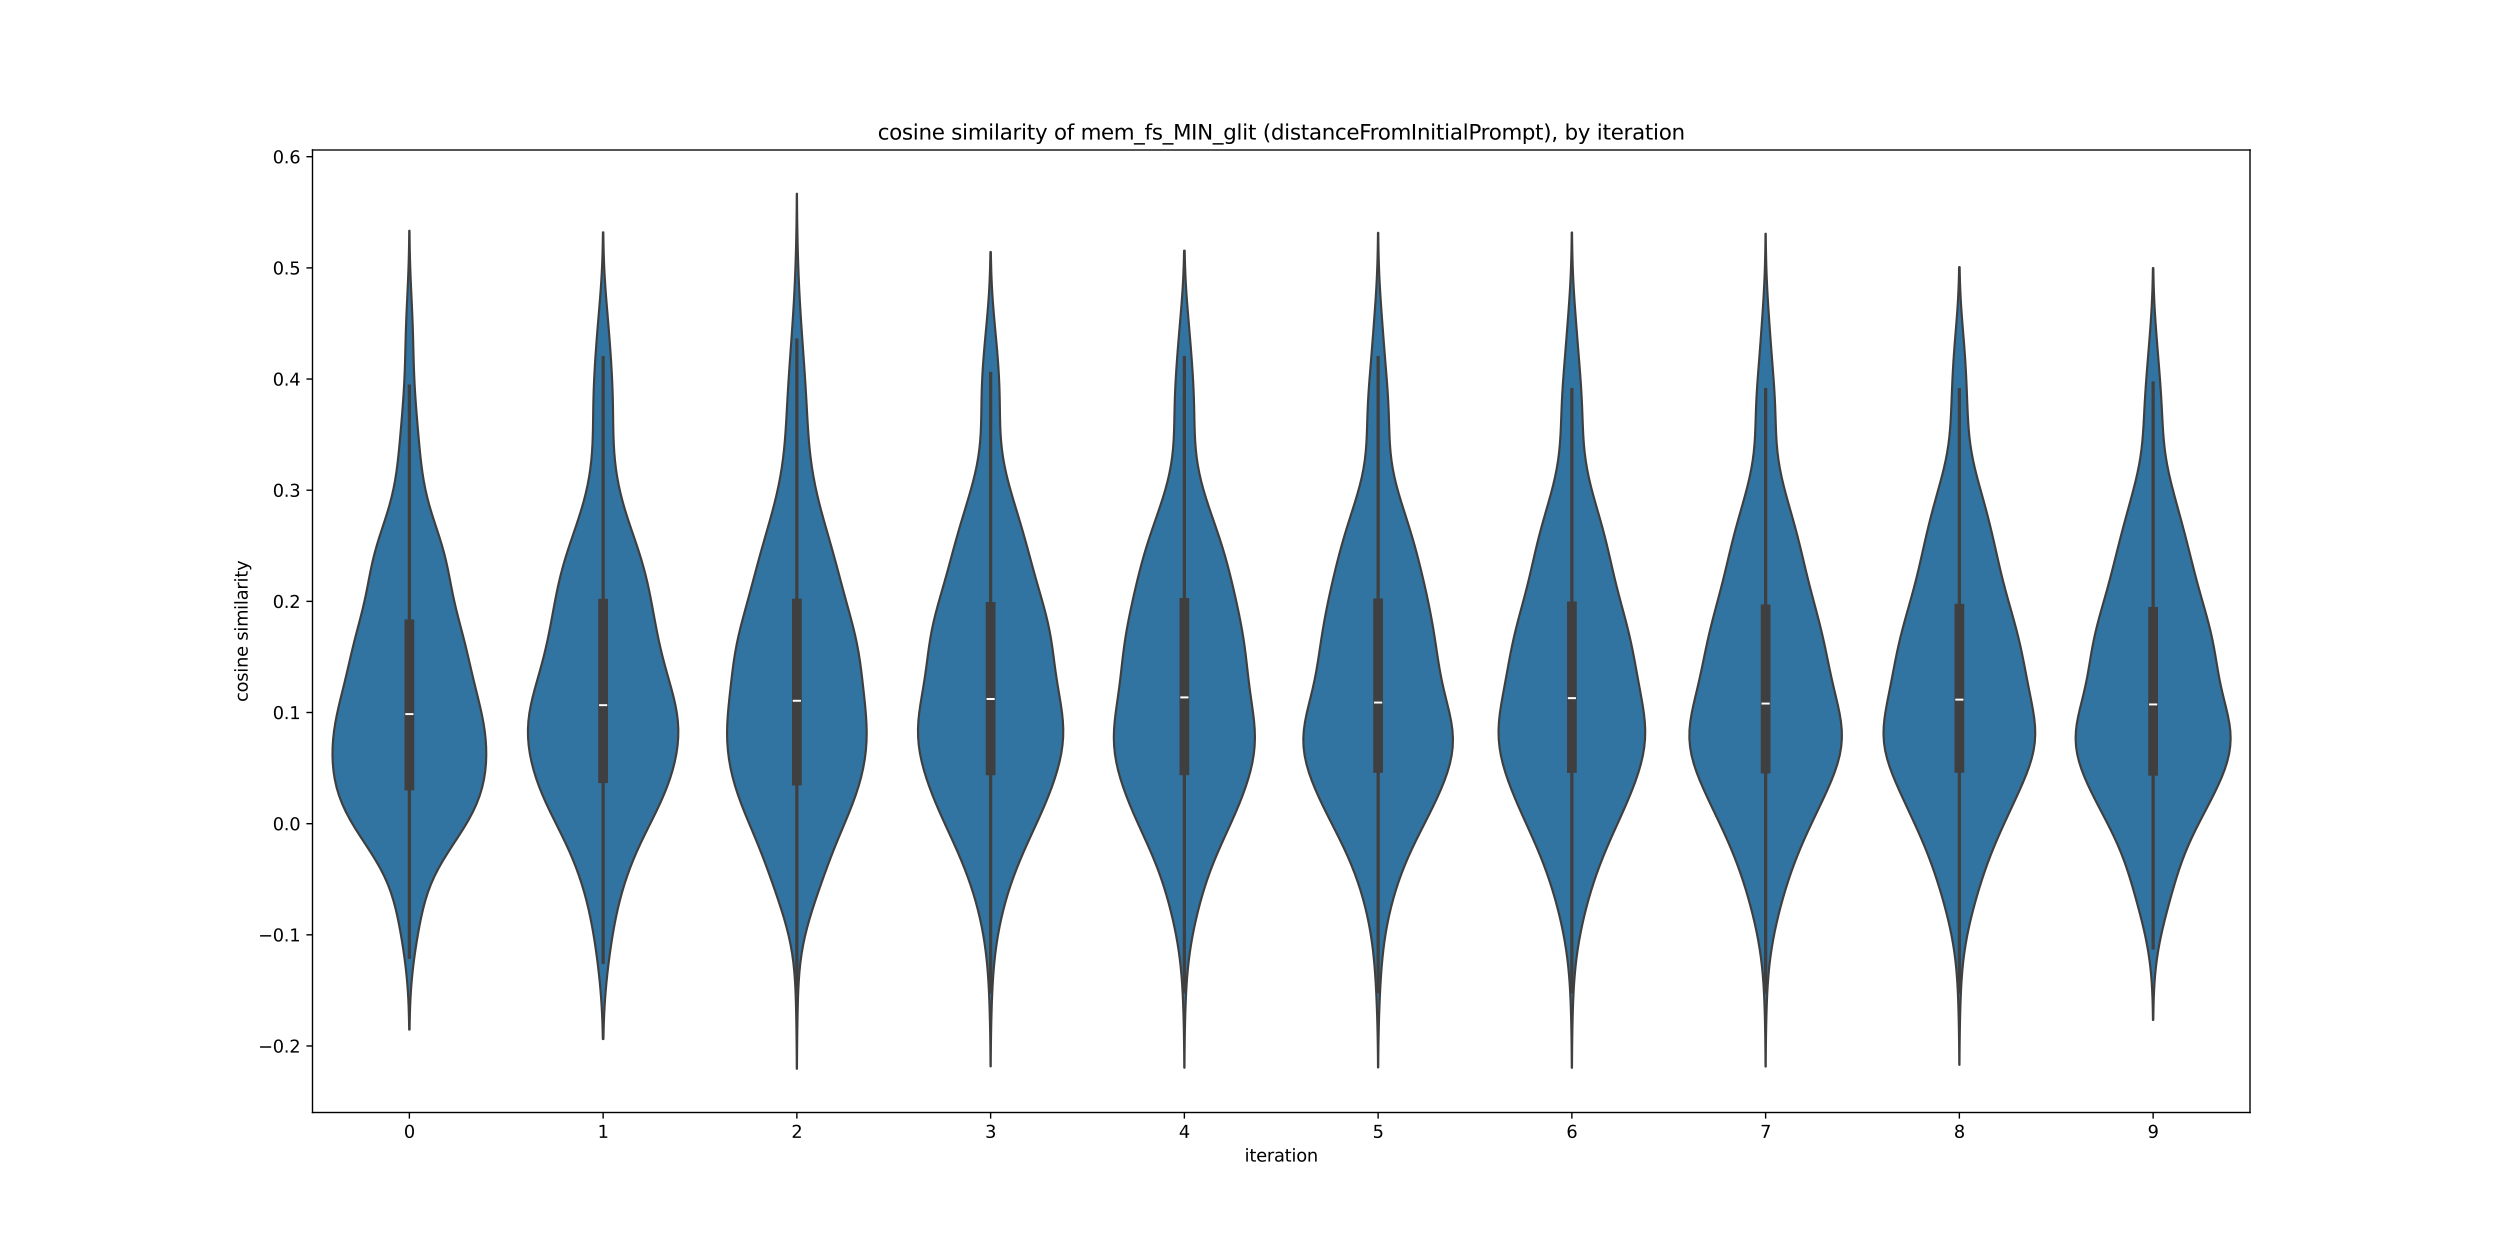 <?xml version="1.0" encoding="utf-8" standalone="no"?>
<!DOCTYPE svg PUBLIC "-//W3C//DTD SVG 1.1//EN"
  "http://www.w3.org/Graphics/SVG/1.1/DTD/svg11.dtd">
<svg xmlns:xlink="http://www.w3.org/1999/xlink" width="1440pt" height="720pt" viewBox="0 0 1440 720" xmlns="http://www.w3.org/2000/svg" version="1.1">
 <defs>
  <style type="text/css">*{stroke-linejoin: round; stroke-linecap: butt}</style>
 </defs>
 <g id="figure_1">
  <g id="patch_1">
   <path d="M 0 720 
L 1440 720 
L 1440 0 
L 0 0 
z
" style="fill: #ffffff"/>
  </g>
  <g id="axes_1">
   <g id="patch_2">
    <path d="M 180 640.8 
L 1296 640.8 
L 1296 86.4 
L 180 86.4 
z
" style="fill: #ffffff"/>
   </g>
   <g id="PolyCollection_1">
    <defs>
     <path id="m884358b6b8" d="M 235.912 -126.952 
L 235.688 -126.952 
L 235.614 -131.6 
L 235.504 -136.247 
L 235.347 -140.895 
L 235.13 -145.543 
L 234.844 -150.19 
L 234.481 -154.838 
L 234.037 -159.485 
L 233.511 -164.133 
L 232.91 -168.781 
L 232.241 -173.428 
L 231.51 -178.076 
L 230.719 -182.724 
L 229.862 -187.371 
L 228.916 -192.019 
L 227.847 -196.667 
L 226.605 -201.314 
L 225.139 -205.962 
L 223.397 -210.61 
L 221.344 -215.257 
L 218.975 -219.905 
L 216.314 -224.553 
L 213.425 -229.2 
L 210.401 -233.848 
L 207.354 -238.496 
L 204.401 -243.143 
L 201.649 -247.791 
L 199.182 -252.438 
L 197.054 -257.086 
L 195.291 -261.734 
L 193.895 -266.381 
L 192.847 -271.029 
L 192.121 -275.677 
L 191.686 -280.324 
L 191.516 -284.972 
L 191.589 -289.62 
L 191.89 -294.267 
L 192.407 -298.915 
L 193.122 -303.563 
L 194.011 -308.21 
L 195.035 -312.858 
L 196.146 -317.506 
L 197.295 -322.153 
L 198.438 -326.801 
L 199.553 -331.449 
L 200.639 -336.096 
L 201.715 -340.744 
L 202.809 -345.391 
L 203.947 -350.039 
L 205.135 -354.687 
L 206.356 -359.334 
L 207.575 -363.982 
L 208.748 -368.63 
L 209.84 -373.277 
L 210.839 -377.925 
L 211.762 -382.573 
L 212.653 -387.22 
L 213.574 -391.868 
L 214.585 -396.516 
L 215.73 -401.163 
L 217.023 -405.811 
L 218.446 -410.459 
L 219.955 -415.106 
L 221.485 -419.754 
L 222.967 -424.402 
L 224.342 -429.049 
L 225.568 -433.697 
L 226.626 -438.345 
L 227.517 -442.992 
L 228.26 -447.64 
L 228.882 -452.287 
L 229.416 -456.935 
L 229.889 -461.583 
L 230.324 -466.23 
L 230.737 -470.878 
L 231.135 -475.526 
L 231.52 -480.173 
L 231.886 -484.821 
L 232.227 -489.469 
L 232.533 -494.116 
L 232.798 -498.764 
L 233.02 -503.412 
L 233.199 -508.059 
L 233.344 -512.707 
L 233.467 -517.355 
L 233.583 -522.002 
L 233.706 -526.65 
L 233.848 -531.298 
L 234.014 -535.945 
L 234.204 -540.593 
L 234.414 -545.24 
L 234.632 -549.888 
L 234.849 -554.536 
L 235.053 -559.183 
L 235.234 -563.831 
L 235.388 -568.479 
L 235.511 -573.126 
L 235.606 -577.774 
L 235.675 -582.422 
L 235.722 -587.069 
L 235.878 -587.069 
L 235.878 -587.069 
L 235.925 -582.422 
L 235.994 -577.774 
L 236.089 -573.126 
L 236.212 -568.479 
L 236.366 -563.831 
L 236.547 -559.183 
L 236.751 -554.536 
L 236.968 -549.888 
L 237.186 -545.24 
L 237.396 -540.593 
L 237.586 -535.945 
L 237.752 -531.298 
L 237.894 -526.65 
L 238.017 -522.002 
L 238.133 -517.355 
L 238.256 -512.707 
L 238.401 -508.059 
L 238.58 -503.412 
L 238.802 -498.764 
L 239.067 -494.116 
L 239.373 -489.469 
L 239.714 -484.821 
L 240.08 -480.173 
L 240.465 -475.526 
L 240.863 -470.878 
L 241.276 -466.23 
L 241.711 -461.583 
L 242.184 -456.935 
L 242.718 -452.287 
L 243.34 -447.64 
L 244.083 -442.992 
L 244.974 -438.345 
L 246.032 -433.697 
L 247.258 -429.049 
L 248.633 -424.402 
L 250.115 -419.754 
L 251.645 -415.106 
L 253.154 -410.459 
L 254.577 -405.811 
L 255.87 -401.163 
L 257.015 -396.516 
L 258.026 -391.868 
L 258.947 -387.22 
L 259.838 -382.573 
L 260.761 -377.925 
L 261.76 -373.277 
L 262.852 -368.63 
L 264.025 -363.982 
L 265.244 -359.334 
L 266.465 -354.687 
L 267.653 -350.039 
L 268.791 -345.391 
L 269.885 -340.744 
L 270.961 -336.096 
L 272.047 -331.449 
L 273.162 -326.801 
L 274.305 -322.153 
L 275.454 -317.506 
L 276.565 -312.858 
L 277.589 -308.21 
L 278.478 -303.563 
L 279.193 -298.915 
L 279.71 -294.267 
L 280.011 -289.62 
L 280.084 -284.972 
L 279.914 -280.324 
L 279.479 -275.677 
L 278.753 -271.029 
L 277.705 -266.381 
L 276.309 -261.734 
L 274.546 -257.086 
L 272.418 -252.438 
L 269.951 -247.791 
L 267.199 -243.143 
L 264.246 -238.496 
L 261.199 -233.848 
L 258.175 -229.2 
L 255.286 -224.553 
L 252.625 -219.905 
L 250.256 -215.257 
L 248.203 -210.61 
L 246.461 -205.962 
L 244.995 -201.314 
L 243.753 -196.667 
L 242.684 -192.019 
L 241.738 -187.371 
L 240.881 -182.724 
L 240.09 -178.076 
L 239.359 -173.428 
L 238.69 -168.781 
L 238.089 -164.133 
L 237.563 -159.485 
L 237.119 -154.838 
L 236.756 -150.19 
L 236.47 -145.543 
L 236.253 -140.895 
L 236.096 -136.247 
L 235.986 -131.6 
L 235.912 -126.952 
z
" style="stroke: #3f3f3f; stroke-width: 1.25"/>
    </defs>
    <g clip-path="url(#pd07d4018d6)">
     <use xlink:href="#m884358b6b8" x="0" y="720" style="fill: #3274a1; stroke: #3f3f3f; stroke-width: 1.25"/>
    </g>
   </g>
   <g id="PolyCollection_2">
    <defs>
     <path id="m3a1b858f1d" d="M 347.571 -121.514 
L 347.229 -121.514 
L 347.131 -126.208 
L 346.993 -130.901 
L 346.805 -135.594 
L 346.561 -140.288 
L 346.256 -144.981 
L 345.889 -149.674 
L 345.46 -154.368 
L 344.973 -159.061 
L 344.431 -163.755 
L 343.837 -168.448 
L 343.19 -173.141 
L 342.487 -177.835 
L 341.719 -182.528 
L 340.877 -187.221 
L 339.947 -191.915 
L 338.918 -196.608 
L 337.776 -201.302 
L 336.509 -205.995 
L 335.108 -210.688 
L 333.561 -215.382 
L 331.862 -220.075 
L 330.006 -224.768 
L 327.999 -229.462 
L 325.854 -234.155 
L 323.599 -238.849 
L 321.275 -243.542 
L 318.932 -248.235 
L 316.63 -252.929 
L 314.423 -257.622 
L 312.362 -262.315 
L 310.484 -267.009 
L 308.814 -271.702 
L 307.368 -276.396 
L 306.162 -281.089 
L 305.211 -285.782 
L 304.536 -290.476 
L 304.157 -295.169 
L 304.095 -299.862 
L 304.356 -304.556 
L 304.928 -309.249 
L 305.778 -313.943 
L 306.852 -318.636 
L 308.083 -323.329 
L 309.397 -328.023 
L 310.728 -332.716 
L 312.022 -337.409 
L 313.244 -342.103 
L 314.378 -346.796 
L 315.422 -351.49 
L 316.388 -356.183 
L 317.294 -360.876 
L 318.165 -365.57 
L 319.029 -370.263 
L 319.916 -374.957 
L 320.856 -379.65 
L 321.878 -384.343 
L 323.005 -389.037 
L 324.252 -393.73 
L 325.621 -398.423 
L 327.097 -403.117 
L 328.655 -407.81 
L 330.256 -412.504 
L 331.855 -417.197 
L 333.408 -421.89 
L 334.873 -426.584 
L 336.216 -431.277 
L 337.415 -435.97 
L 338.455 -440.664 
L 339.327 -445.357 
L 340.034 -450.051 
L 340.583 -454.744 
L 340.986 -459.437 
L 341.265 -464.131 
L 341.445 -468.824 
L 341.556 -473.517 
L 341.629 -478.211 
L 341.694 -482.904 
L 341.775 -487.598 
L 341.889 -492.291 
L 342.045 -496.984 
L 342.245 -501.678 
L 342.486 -506.371 
L 342.761 -511.064 
L 343.066 -515.758 
L 343.395 -520.451 
L 343.747 -525.145 
L 344.118 -529.838 
L 344.504 -534.531 
L 344.898 -539.225 
L 345.291 -543.918 
L 345.67 -548.611 
L 346.023 -553.305 
L 346.338 -557.998 
L 346.608 -562.692 
L 346.831 -567.385 
L 347.005 -572.078 
L 347.136 -576.772 
L 347.23 -581.465 
L 347.295 -586.158 
L 347.505 -586.158 
L 347.505 -586.158 
L 347.57 -581.465 
L 347.664 -576.772 
L 347.795 -572.078 
L 347.969 -567.385 
L 348.192 -562.692 
L 348.462 -557.998 
L 348.777 -553.305 
L 349.13 -548.611 
L 349.509 -543.918 
L 349.902 -539.225 
L 350.296 -534.531 
L 350.682 -529.838 
L 351.053 -525.145 
L 351.405 -520.451 
L 351.734 -515.758 
L 352.039 -511.064 
L 352.314 -506.371 
L 352.555 -501.678 
L 352.755 -496.984 
L 352.911 -492.291 
L 353.025 -487.598 
L 353.106 -482.904 
L 353.171 -478.211 
L 353.244 -473.517 
L 353.355 -468.824 
L 353.535 -464.131 
L 353.814 -459.437 
L 354.217 -454.744 
L 354.766 -450.051 
L 355.473 -445.357 
L 356.345 -440.664 
L 357.385 -435.97 
L 358.584 -431.277 
L 359.927 -426.584 
L 361.392 -421.89 
L 362.945 -417.197 
L 364.544 -412.504 
L 366.145 -407.81 
L 367.703 -403.117 
L 369.179 -398.423 
L 370.548 -393.73 
L 371.795 -389.037 
L 372.922 -384.343 
L 373.944 -379.65 
L 374.884 -374.957 
L 375.771 -370.263 
L 376.635 -365.57 
L 377.506 -360.876 
L 378.412 -356.183 
L 379.378 -351.49 
L 380.422 -346.796 
L 381.556 -342.103 
L 382.778 -337.409 
L 384.072 -332.716 
L 385.403 -328.023 
L 386.717 -323.329 
L 387.948 -318.636 
L 389.022 -313.943 
L 389.872 -309.249 
L 390.444 -304.556 
L 390.705 -299.862 
L 390.643 -295.169 
L 390.264 -290.476 
L 389.589 -285.782 
L 388.638 -281.089 
L 387.432 -276.396 
L 385.986 -271.702 
L 384.316 -267.009 
L 382.438 -262.315 
L 380.377 -257.622 
L 378.17 -252.929 
L 375.868 -248.235 
L 373.525 -243.542 
L 371.201 -238.849 
L 368.946 -234.155 
L 366.801 -229.462 
L 364.794 -224.768 
L 362.938 -220.075 
L 361.239 -215.382 
L 359.692 -210.688 
L 358.291 -205.995 
L 357.024 -201.302 
L 355.882 -196.608 
L 354.853 -191.915 
L 353.923 -187.221 
L 353.081 -182.528 
L 352.313 -177.835 
L 351.61 -173.141 
L 350.963 -168.448 
L 350.369 -163.755 
L 349.827 -159.061 
L 349.34 -154.368 
L 348.911 -149.674 
L 348.544 -144.981 
L 348.239 -140.288 
L 347.995 -135.594 
L 347.807 -130.901 
L 347.669 -126.208 
L 347.571 -121.514 
z
" style="stroke: #3f3f3f; stroke-width: 1.25"/>
    </defs>
    <g clip-path="url(#pd07d4018d6)">
     <use xlink:href="#m3a1b858f1d" x="0" y="720" style="fill: #3274a1; stroke: #3f3f3f; stroke-width: 1.25"/>
    </g>
   </g>
   <g id="PolyCollection_3">
    <defs>
     <path id="m631dbad120" d="M 459.047 -104.4 
L 458.953 -104.4 
L 458.926 -109.491 
L 458.89 -114.582 
L 458.843 -119.673 
L 458.784 -124.764 
L 458.712 -129.855 
L 458.623 -134.945 
L 458.512 -140.036 
L 458.367 -145.127 
L 458.169 -150.218 
L 457.893 -155.309 
L 457.509 -160.4 
L 456.984 -165.491 
L 456.29 -170.582 
L 455.407 -175.673 
L 454.327 -180.764 
L 453.059 -185.855 
L 451.626 -190.945 
L 450.061 -196.036 
L 448.4 -201.127 
L 446.674 -206.218 
L 444.903 -211.309 
L 443.091 -216.4 
L 441.23 -221.491 
L 439.306 -226.582 
L 437.308 -231.673 
L 435.236 -236.764 
L 433.111 -241.855 
L 430.974 -246.945 
L 428.878 -252.036 
L 426.883 -257.127 
L 425.042 -262.218 
L 423.4 -267.309 
L 421.985 -272.4 
L 420.818 -277.491 
L 419.911 -282.582 
L 419.272 -287.673 
L 418.902 -292.764 
L 418.791 -297.855 
L 418.911 -302.945 
L 419.218 -308.036 
L 419.655 -313.127 
L 420.17 -318.218 
L 420.723 -323.309 
L 421.298 -328.4 
L 421.909 -333.491 
L 422.589 -338.582 
L 423.38 -343.673 
L 424.313 -348.764 
L 425.4 -353.855 
L 426.625 -358.945 
L 427.954 -364.036 
L 429.339 -369.127 
L 430.739 -374.218 
L 432.127 -379.309 
L 433.495 -384.4 
L 434.851 -389.491 
L 436.215 -394.582 
L 437.604 -399.673 
L 439.026 -404.764 
L 440.478 -409.855 
L 441.942 -414.945 
L 443.393 -420.036 
L 444.798 -425.127 
L 446.129 -430.218 
L 447.36 -435.309 
L 448.471 -440.4 
L 449.451 -445.491 
L 450.293 -450.582 
L 451.002 -455.673 
L 451.586 -460.764 
L 452.061 -465.855 
L 452.45 -470.945 
L 452.778 -476.036 
L 453.07 -481.127 
L 453.35 -486.218 
L 453.635 -491.309 
L 453.935 -496.4 
L 454.256 -501.491 
L 454.595 -506.582 
L 454.948 -511.673 
L 455.308 -516.764 
L 455.671 -521.855 
L 456.03 -526.945 
L 456.38 -532.036 
L 456.716 -537.127 
L 457.034 -542.218 
L 457.328 -547.309 
L 457.596 -552.4 
L 457.837 -557.491 
L 458.049 -562.582 
L 458.235 -567.673 
L 458.395 -572.764 
L 458.532 -577.855 
L 458.647 -582.945 
L 458.741 -588.036 
L 458.817 -593.127 
L 458.875 -598.218 
L 458.918 -603.309 
L 458.949 -608.4 
L 459.051 -608.4 
L 459.051 -608.4 
L 459.082 -603.309 
L 459.125 -598.218 
L 459.183 -593.127 
L 459.259 -588.036 
L 459.353 -582.945 
L 459.468 -577.855 
L 459.605 -572.764 
L 459.765 -567.673 
L 459.951 -562.582 
L 460.163 -557.491 
L 460.404 -552.4 
L 460.672 -547.309 
L 460.966 -542.218 
L 461.284 -537.127 
L 461.62 -532.036 
L 461.97 -526.945 
L 462.329 -521.855 
L 462.692 -516.764 
L 463.052 -511.673 
L 463.405 -506.582 
L 463.744 -501.491 
L 464.065 -496.4 
L 464.365 -491.309 
L 464.65 -486.218 
L 464.93 -481.127 
L 465.222 -476.036 
L 465.55 -470.945 
L 465.939 -465.855 
L 466.414 -460.764 
L 466.998 -455.673 
L 467.707 -450.582 
L 468.549 -445.491 
L 469.529 -440.4 
L 470.64 -435.309 
L 471.871 -430.218 
L 473.202 -425.127 
L 474.607 -420.036 
L 476.058 -414.945 
L 477.522 -409.855 
L 478.974 -404.764 
L 480.396 -399.673 
L 481.785 -394.582 
L 483.149 -389.491 
L 484.505 -384.4 
L 485.873 -379.309 
L 487.261 -374.218 
L 488.661 -369.127 
L 490.046 -364.036 
L 491.375 -358.945 
L 492.6 -353.855 
L 493.687 -348.764 
L 494.62 -343.673 
L 495.411 -338.582 
L 496.091 -333.491 
L 496.702 -328.4 
L 497.277 -323.309 
L 497.83 -318.218 
L 498.345 -313.127 
L 498.782 -308.036 
L 499.089 -302.945 
L 499.209 -297.855 
L 499.098 -292.764 
L 498.728 -287.673 
L 498.089 -282.582 
L 497.182 -277.491 
L 496.015 -272.4 
L 494.6 -267.309 
L 492.958 -262.218 
L 491.117 -257.127 
L 489.122 -252.036 
L 487.026 -246.945 
L 484.889 -241.855 
L 482.764 -236.764 
L 480.692 -231.673 
L 478.694 -226.582 
L 476.77 -221.491 
L 474.909 -216.4 
L 473.097 -211.309 
L 471.326 -206.218 
L 469.6 -201.127 
L 467.939 -196.036 
L 466.374 -190.945 
L 464.941 -185.855 
L 463.673 -180.764 
L 462.593 -175.673 
L 461.71 -170.582 
L 461.016 -165.491 
L 460.491 -160.4 
L 460.107 -155.309 
L 459.831 -150.218 
L 459.633 -145.127 
L 459.488 -140.036 
L 459.377 -134.945 
L 459.288 -129.855 
L 459.216 -124.764 
L 459.157 -119.673 
L 459.11 -114.582 
L 459.074 -109.491 
L 459.047 -104.4 
z
" style="stroke: #3f3f3f; stroke-width: 1.25"/>
    </defs>
    <g clip-path="url(#pd07d4018d6)">
     <use xlink:href="#m631dbad120" x="0" y="720" style="fill: #3274a1; stroke: #3f3f3f; stroke-width: 1.25"/>
    </g>
   </g>
   <g id="PolyCollection_4">
    <defs>
     <path id="m14f6a3996a" d="M 570.653 -105.784 
L 570.547 -105.784 
L 570.517 -110.522 
L 570.475 -115.26 
L 570.419 -119.998 
L 570.347 -124.736 
L 570.257 -129.474 
L 570.147 -134.212 
L 570.014 -138.95 
L 569.852 -143.688 
L 569.654 -148.426 
L 569.411 -153.164 
L 569.111 -157.902 
L 568.741 -162.64 
L 568.288 -167.378 
L 567.739 -172.116 
L 567.085 -176.854 
L 566.318 -181.591 
L 565.433 -186.329 
L 564.426 -191.067 
L 563.293 -195.805 
L 562.03 -200.543 
L 560.635 -205.281 
L 559.106 -210.019 
L 557.445 -214.757 
L 555.654 -219.495 
L 553.742 -224.233 
L 551.726 -228.971 
L 549.625 -233.709 
L 547.469 -238.447 
L 545.291 -243.185 
L 543.127 -247.923 
L 541.012 -252.661 
L 538.98 -257.399 
L 537.058 -262.136 
L 535.268 -266.874 
L 533.632 -271.612 
L 532.177 -276.35 
L 530.934 -281.088 
L 529.94 -285.826 
L 529.232 -290.564 
L 528.837 -295.302 
L 528.765 -300.04 
L 528.997 -304.778 
L 529.485 -309.516 
L 530.158 -314.254 
L 530.933 -318.992 
L 531.731 -323.73 
L 532.494 -328.468 
L 533.194 -333.206 
L 533.836 -337.943 
L 534.457 -342.681 
L 535.108 -347.419 
L 535.842 -352.157 
L 536.703 -356.895 
L 537.709 -361.633 
L 538.856 -366.371 
L 540.115 -371.109 
L 541.447 -375.847 
L 542.808 -380.585 
L 544.165 -385.323 
L 545.496 -390.061 
L 546.799 -394.799 
L 548.084 -399.537 
L 549.372 -404.275 
L 550.681 -409.013 
L 552.026 -413.75 
L 553.413 -418.488 
L 554.835 -423.226 
L 556.272 -427.964 
L 557.697 -432.702 
L 559.076 -437.44 
L 560.372 -442.178 
L 561.548 -446.916 
L 562.574 -451.654 
L 563.424 -456.392 
L 564.09 -461.13 
L 564.574 -465.868 
L 564.898 -470.606 
L 565.094 -475.344 
L 565.207 -480.082 
L 565.28 -484.82 
L 565.355 -489.557 
L 565.463 -494.295 
L 565.624 -499.033 
L 565.847 -503.771 
L 566.132 -508.509 
L 566.47 -513.247 
L 566.852 -517.985 
L 567.266 -522.723 
L 567.699 -527.461 
L 568.137 -532.199 
L 568.564 -536.937 
L 568.966 -541.675 
L 569.33 -546.413 
L 569.647 -551.151 
L 569.91 -555.889 
L 570.119 -560.627 
L 570.278 -565.364 
L 570.393 -570.102 
L 570.473 -574.84 
L 570.727 -574.84 
L 570.727 -574.84 
L 570.807 -570.102 
L 570.922 -565.364 
L 571.081 -560.627 
L 571.29 -555.889 
L 571.553 -551.151 
L 571.87 -546.413 
L 572.234 -541.675 
L 572.636 -536.937 
L 573.063 -532.199 
L 573.501 -527.461 
L 573.934 -522.723 
L 574.348 -517.985 
L 574.73 -513.247 
L 575.068 -508.509 
L 575.353 -503.771 
L 575.576 -499.033 
L 575.737 -494.295 
L 575.845 -489.557 
L 575.92 -484.82 
L 575.993 -480.082 
L 576.106 -475.344 
L 576.302 -470.606 
L 576.626 -465.868 
L 577.11 -461.13 
L 577.776 -456.392 
L 578.626 -451.654 
L 579.652 -446.916 
L 580.828 -442.178 
L 582.124 -437.44 
L 583.503 -432.702 
L 584.928 -427.964 
L 586.365 -423.226 
L 587.787 -418.488 
L 589.174 -413.75 
L 590.519 -409.013 
L 591.828 -404.275 
L 593.116 -399.537 
L 594.401 -394.799 
L 595.704 -390.061 
L 597.035 -385.323 
L 598.392 -380.585 
L 599.753 -375.847 
L 601.085 -371.109 
L 602.344 -366.371 
L 603.491 -361.633 
L 604.497 -356.895 
L 605.358 -352.157 
L 606.092 -347.419 
L 606.743 -342.681 
L 607.364 -337.943 
L 608.006 -333.206 
L 608.706 -328.468 
L 609.469 -323.73 
L 610.267 -318.992 
L 611.042 -314.254 
L 611.715 -309.516 
L 612.203 -304.778 
L 612.435 -300.04 
L 612.363 -295.302 
L 611.968 -290.564 
L 611.26 -285.826 
L 610.266 -281.088 
L 609.023 -276.35 
L 607.568 -271.612 
L 605.932 -266.874 
L 604.142 -262.136 
L 602.22 -257.399 
L 600.188 -252.661 
L 598.073 -247.923 
L 595.909 -243.185 
L 593.731 -238.447 
L 591.575 -233.709 
L 589.474 -228.971 
L 587.458 -224.233 
L 585.546 -219.495 
L 583.755 -214.757 
L 582.094 -210.019 
L 580.565 -205.281 
L 579.17 -200.543 
L 577.907 -195.805 
L 576.774 -191.067 
L 575.767 -186.329 
L 574.882 -181.591 
L 574.115 -176.854 
L 573.461 -172.116 
L 572.912 -167.378 
L 572.459 -162.64 
L 572.089 -157.902 
L 571.789 -153.164 
L 571.546 -148.426 
L 571.348 -143.688 
L 571.186 -138.95 
L 571.053 -134.212 
L 570.943 -129.474 
L 570.853 -124.736 
L 570.781 -119.998 
L 570.725 -115.26 
L 570.683 -110.522 
L 570.653 -105.784 
z
" style="stroke: #3f3f3f; stroke-width: 1.25"/>
    </defs>
    <g clip-path="url(#pd07d4018d6)">
     <use xlink:href="#m14f6a3996a" x="0" y="720" style="fill: #3274a1; stroke: #3f3f3f; stroke-width: 1.25"/>
    </g>
   </g>
   <g id="PolyCollection_5">
    <defs>
     <path id="mc173a612ab" d="M 682.253 -105.012 
L 682.147 -105.012 
L 682.118 -109.766 
L 682.077 -114.519 
L 682.022 -119.273 
L 681.95 -124.026 
L 681.86 -128.78 
L 681.747 -133.533 
L 681.607 -138.287 
L 681.433 -143.04 
L 681.216 -147.794 
L 680.944 -152.547 
L 680.604 -157.301 
L 680.18 -162.055 
L 679.661 -166.808 
L 679.036 -171.562 
L 678.302 -176.315 
L 677.459 -181.069 
L 676.511 -185.822 
L 675.464 -190.576 
L 674.321 -195.329 
L 673.08 -200.083 
L 671.735 -204.836 
L 670.276 -209.59 
L 668.69 -214.344 
L 666.969 -219.097 
L 665.112 -223.851 
L 663.13 -228.604 
L 661.049 -233.358 
L 658.902 -238.111 
L 656.733 -242.865 
L 654.585 -247.618 
L 652.499 -252.372 
L 650.51 -257.125 
L 648.646 -261.879 
L 646.933 -266.632 
L 645.398 -271.386 
L 644.074 -276.14 
L 642.999 -280.893 
L 642.207 -285.647 
L 641.726 -290.4 
L 641.563 -295.154 
L 641.696 -299.907 
L 642.077 -304.661 
L 642.635 -309.414 
L 643.29 -314.168 
L 643.97 -318.921 
L 644.62 -323.675 
L 645.22 -328.429 
L 645.773 -333.182 
L 646.308 -337.936 
L 646.864 -342.689 
L 647.476 -347.443 
L 648.17 -352.196 
L 648.955 -356.95 
L 649.827 -361.703 
L 650.773 -366.457 
L 651.777 -371.21 
L 652.824 -375.964 
L 653.909 -380.718 
L 655.036 -385.471 
L 656.215 -390.225 
L 657.46 -394.978 
L 658.785 -399.732 
L 660.2 -404.485 
L 661.704 -409.239 
L 663.284 -413.992 
L 664.915 -418.746 
L 666.562 -423.499 
L 668.182 -428.253 
L 669.732 -433.007 
L 671.167 -437.76 
L 672.45 -442.514 
L 673.551 -447.267 
L 674.454 -452.021 
L 675.155 -456.774 
L 675.666 -461.528 
L 676.012 -466.281 
L 676.232 -471.035 
L 676.37 -475.788 
L 676.471 -480.542 
L 676.573 -485.296 
L 676.706 -490.049 
L 676.884 -494.803 
L 677.113 -499.556 
L 677.387 -504.31 
L 677.698 -509.063 
L 678.038 -513.817 
L 678.399 -518.57 
L 678.778 -523.324 
L 679.172 -528.077 
L 679.574 -532.831 
L 679.978 -537.585 
L 680.371 -542.338 
L 680.741 -547.092 
L 681.076 -551.845 
L 681.364 -556.599 
L 681.602 -561.352 
L 681.789 -566.106 
L 681.929 -570.859 
L 682.029 -575.613 
L 682.371 -575.613 
L 682.371 -575.613 
L 682.471 -570.859 
L 682.611 -566.106 
L 682.798 -561.352 
L 683.036 -556.599 
L 683.324 -551.845 
L 683.659 -547.092 
L 684.029 -542.338 
L 684.422 -537.585 
L 684.826 -532.831 
L 685.228 -528.077 
L 685.622 -523.324 
L 686.001 -518.57 
L 686.362 -513.817 
L 686.702 -509.063 
L 687.013 -504.31 
L 687.287 -499.556 
L 687.516 -494.803 
L 687.694 -490.049 
L 687.827 -485.296 
L 687.929 -480.542 
L 688.03 -475.788 
L 688.168 -471.035 
L 688.388 -466.281 
L 688.734 -461.528 
L 689.245 -456.774 
L 689.946 -452.021 
L 690.849 -447.267 
L 691.95 -442.514 
L 693.233 -437.76 
L 694.668 -433.007 
L 696.218 -428.253 
L 697.838 -423.499 
L 699.485 -418.746 
L 701.116 -413.992 
L 702.696 -409.239 
L 704.2 -404.485 
L 705.615 -399.732 
L 706.94 -394.978 
L 708.185 -390.225 
L 709.364 -385.471 
L 710.491 -380.718 
L 711.576 -375.964 
L 712.623 -371.21 
L 713.627 -366.457 
L 714.573 -361.703 
L 715.445 -356.95 
L 716.23 -352.196 
L 716.924 -347.443 
L 717.536 -342.689 
L 718.092 -337.936 
L 718.627 -333.182 
L 719.18 -328.429 
L 719.78 -323.675 
L 720.43 -318.921 
L 721.11 -314.168 
L 721.765 -309.414 
L 722.323 -304.661 
L 722.704 -299.907 
L 722.837 -295.154 
L 722.674 -290.4 
L 722.193 -285.647 
L 721.401 -280.893 
L 720.326 -276.14 
L 719.002 -271.386 
L 717.467 -266.632 
L 715.754 -261.879 
L 713.89 -257.125 
L 711.901 -252.372 
L 709.815 -247.618 
L 707.667 -242.865 
L 705.498 -238.111 
L 703.351 -233.358 
L 701.27 -228.604 
L 699.288 -223.851 
L 697.431 -219.097 
L 695.71 -214.344 
L 694.124 -209.59 
L 692.665 -204.836 
L 691.32 -200.083 
L 690.079 -195.329 
L 688.936 -190.576 
L 687.889 -185.822 
L 686.941 -181.069 
L 686.098 -176.315 
L 685.364 -171.562 
L 684.739 -166.808 
L 684.22 -162.055 
L 683.796 -157.301 
L 683.456 -152.547 
L 683.184 -147.794 
L 682.967 -143.04 
L 682.793 -138.287 
L 682.653 -133.533 
L 682.54 -128.78 
L 682.45 -124.026 
L 682.378 -119.273 
L 682.323 -114.519 
L 682.282 -109.766 
L 682.253 -105.012 
z
" style="stroke: #3f3f3f; stroke-width: 1.25"/>
    </defs>
    <g clip-path="url(#pd07d4018d6)">
     <use xlink:href="#mc173a612ab" x="0" y="720" style="fill: #3274a1; stroke: #3f3f3f; stroke-width: 1.25"/>
    </g>
   </g>
   <g id="PolyCollection_6">
    <defs>
     <path id="m6b93895aa7" d="M 793.858 -105.168 
L 793.742 -105.168 
L 793.707 -110.024 
L 793.658 -114.879 
L 793.59 -119.735 
L 793.502 -124.591 
L 793.39 -129.446 
L 793.253 -134.302 
L 793.09 -139.158 
L 792.898 -144.013 
L 792.674 -148.869 
L 792.412 -153.725 
L 792.103 -158.58 
L 791.734 -163.436 
L 791.292 -168.292 
L 790.761 -173.147 
L 790.125 -178.003 
L 789.375 -182.859 
L 788.499 -187.714 
L 787.492 -192.57 
L 786.35 -197.426 
L 785.067 -202.281 
L 783.638 -207.137 
L 782.055 -211.992 
L 780.312 -216.848 
L 778.405 -221.704 
L 776.335 -226.559 
L 774.118 -231.415 
L 771.778 -236.271 
L 769.353 -241.126 
L 766.888 -245.982 
L 764.432 -250.838 
L 762.034 -255.693 
L 759.736 -260.549 
L 757.583 -265.405 
L 755.621 -270.26 
L 753.905 -275.116 
L 752.499 -279.972 
L 751.466 -284.827 
L 750.861 -289.683 
L 750.711 -294.539 
L 751.006 -299.394 
L 751.688 -304.25 
L 752.661 -309.105 
L 753.809 -313.961 
L 755.013 -318.817 
L 756.175 -323.672 
L 757.234 -328.528 
L 758.17 -333.384 
L 758.998 -338.239 
L 759.753 -343.095 
L 760.48 -347.951 
L 761.221 -352.806 
L 762.005 -357.662 
L 762.848 -362.518 
L 763.757 -367.373 
L 764.728 -372.229 
L 765.754 -377.085 
L 766.829 -381.94 
L 767.946 -386.796 
L 769.105 -391.652 
L 770.311 -396.507 
L 771.573 -401.363 
L 772.9 -406.219 
L 774.3 -411.074 
L 775.769 -415.93 
L 777.293 -420.785 
L 778.842 -425.641 
L 780.375 -430.497 
L 781.841 -435.352 
L 783.187 -440.208 
L 784.365 -445.064 
L 785.343 -449.919 
L 786.104 -454.775 
L 786.656 -459.631 
L 787.03 -464.486 
L 787.273 -469.342 
L 787.441 -474.198 
L 787.589 -479.053 
L 787.761 -483.909 
L 787.985 -488.765 
L 788.27 -493.62 
L 788.607 -498.476 
L 788.98 -503.332 
L 789.371 -508.187 
L 789.764 -513.043 
L 790.15 -517.898 
L 790.529 -522.754 
L 790.9 -527.61 
L 791.268 -532.465 
L 791.63 -537.321 
L 791.982 -542.177 
L 792.318 -547.032 
L 792.627 -551.888 
L 792.901 -556.744 
L 793.135 -561.599 
L 793.325 -566.455 
L 793.474 -571.311 
L 793.584 -576.166 
L 793.663 -581.022 
L 793.717 -585.878 
L 793.883 -585.878 
L 793.883 -585.878 
L 793.937 -581.022 
L 794.016 -576.166 
L 794.126 -571.311 
L 794.275 -566.455 
L 794.465 -561.599 
L 794.699 -556.744 
L 794.973 -551.888 
L 795.282 -547.032 
L 795.618 -542.177 
L 795.97 -537.321 
L 796.332 -532.465 
L 796.7 -527.61 
L 797.071 -522.754 
L 797.45 -517.898 
L 797.836 -513.043 
L 798.229 -508.187 
L 798.62 -503.332 
L 798.993 -498.476 
L 799.33 -493.62 
L 799.615 -488.765 
L 799.839 -483.909 
L 800.011 -479.053 
L 800.159 -474.198 
L 800.327 -469.342 
L 800.57 -464.486 
L 800.944 -459.631 
L 801.496 -454.775 
L 802.257 -449.919 
L 803.235 -445.064 
L 804.413 -440.208 
L 805.759 -435.352 
L 807.225 -430.497 
L 808.758 -425.641 
L 810.307 -420.785 
L 811.831 -415.93 
L 813.3 -411.074 
L 814.7 -406.219 
L 816.027 -401.363 
L 817.289 -396.507 
L 818.495 -391.652 
L 819.654 -386.796 
L 820.771 -381.94 
L 821.846 -377.085 
L 822.872 -372.229 
L 823.843 -367.373 
L 824.752 -362.518 
L 825.595 -357.662 
L 826.379 -352.806 
L 827.12 -347.951 
L 827.847 -343.095 
L 828.602 -338.239 
L 829.43 -333.384 
L 830.366 -328.528 
L 831.425 -323.672 
L 832.587 -318.817 
L 833.791 -313.961 
L 834.939 -309.105 
L 835.912 -304.25 
L 836.594 -299.394 
L 836.889 -294.539 
L 836.739 -289.683 
L 836.134 -284.827 
L 835.101 -279.972 
L 833.695 -275.116 
L 831.979 -270.26 
L 830.017 -265.405 
L 827.864 -260.549 
L 825.566 -255.693 
L 823.168 -250.838 
L 820.712 -245.982 
L 818.247 -241.126 
L 815.822 -236.271 
L 813.482 -231.415 
L 811.265 -226.559 
L 809.195 -221.704 
L 807.288 -216.848 
L 805.545 -211.992 
L 803.962 -207.137 
L 802.533 -202.281 
L 801.25 -197.426 
L 800.108 -192.57 
L 799.101 -187.714 
L 798.225 -182.859 
L 797.475 -178.003 
L 796.839 -173.147 
L 796.308 -168.292 
L 795.866 -163.436 
L 795.497 -158.58 
L 795.188 -153.725 
L 794.926 -148.869 
L 794.702 -144.013 
L 794.51 -139.158 
L 794.347 -134.302 
L 794.21 -129.446 
L 794.098 -124.591 
L 794.01 -119.735 
L 793.942 -114.879 
L 793.893 -110.024 
L 793.858 -105.168 
z
" style="stroke: #3f3f3f; stroke-width: 1.25"/>
    </defs>
    <g clip-path="url(#pd07d4018d6)">
     <use xlink:href="#m6b93895aa7" x="0" y="720" style="fill: #3274a1; stroke: #3f3f3f; stroke-width: 1.25"/>
    </g>
   </g>
   <g id="PolyCollection_7">
    <defs>
     <path id="m1327557327" d="M 905.45 -104.974 
L 905.35 -104.974 
L 905.321 -109.833 
L 905.281 -114.693 
L 905.228 -119.552 
L 905.159 -124.412 
L 905.07 -129.271 
L 904.958 -134.131 
L 904.817 -138.991 
L 904.639 -143.85 
L 904.411 -148.71 
L 904.121 -153.569 
L 903.753 -158.429 
L 903.295 -163.289 
L 902.733 -168.148 
L 902.061 -173.008 
L 901.277 -177.867 
L 900.379 -182.727 
L 899.373 -187.586 
L 898.26 -192.446 
L 897.043 -197.306 
L 895.72 -202.165 
L 894.29 -207.025 
L 892.747 -211.884 
L 891.086 -216.744 
L 889.305 -221.604 
L 887.406 -226.463 
L 885.397 -231.323 
L 883.295 -236.182 
L 881.128 -241.042 
L 878.929 -245.901 
L 876.736 -250.761 
L 874.584 -255.621 
L 872.509 -260.48 
L 870.543 -265.34 
L 868.719 -270.199 
L 867.077 -275.059 
L 865.661 -279.919 
L 864.523 -284.778 
L 863.709 -289.638 
L 863.252 -294.497 
L 863.157 -299.357 
L 863.399 -304.216 
L 863.92 -309.076 
L 864.643 -313.936 
L 865.485 -318.795 
L 866.377 -323.655 
L 867.272 -328.514 
L 868.157 -333.374 
L 869.043 -338.233 
L 869.958 -343.093 
L 870.934 -347.953 
L 871.997 -352.812 
L 873.153 -357.672 
L 874.393 -362.531 
L 875.689 -367.391 
L 877.005 -372.251 
L 878.304 -377.11 
L 879.557 -381.97 
L 880.752 -386.829 
L 881.895 -391.689 
L 883.008 -396.548 
L 884.124 -401.408 
L 885.276 -406.268 
L 886.492 -411.127 
L 887.781 -415.987 
L 889.135 -420.846 
L 890.53 -425.706 
L 891.927 -430.566 
L 893.281 -435.425 
L 894.547 -440.285 
L 895.683 -445.144 
L 896.659 -450.004 
L 897.457 -454.863 
L 898.076 -459.723 
L 898.531 -464.583 
L 898.852 -469.442 
L 899.082 -474.302 
L 899.267 -479.161 
L 899.447 -484.021 
L 899.656 -488.881 
L 899.911 -493.74 
L 900.214 -498.6 
L 900.556 -503.459 
L 900.926 -508.319 
L 901.31 -513.178 
L 901.697 -518.038 
L 902.083 -522.898 
L 902.466 -527.757 
L 902.845 -532.617 
L 903.217 -537.476 
L 903.577 -542.336 
L 903.917 -547.196 
L 904.229 -552.055 
L 904.504 -556.915 
L 904.737 -561.774 
L 904.927 -566.634 
L 905.075 -571.493 
L 905.185 -576.353 
L 905.263 -581.213 
L 905.317 -586.072 
L 905.483 -586.072 
L 905.483 -586.072 
L 905.537 -581.213 
L 905.615 -576.353 
L 905.725 -571.493 
L 905.873 -566.634 
L 906.063 -561.774 
L 906.296 -556.915 
L 906.571 -552.055 
L 906.883 -547.196 
L 907.223 -542.336 
L 907.583 -537.476 
L 907.955 -532.617 
L 908.334 -527.757 
L 908.717 -522.898 
L 909.103 -518.038 
L 909.49 -513.178 
L 909.874 -508.319 
L 910.244 -503.459 
L 910.586 -498.6 
L 910.889 -493.74 
L 911.144 -488.881 
L 911.353 -484.021 
L 911.533 -479.161 
L 911.718 -474.302 
L 911.948 -469.442 
L 912.269 -464.583 
L 912.724 -459.723 
L 913.343 -454.863 
L 914.141 -450.004 
L 915.117 -445.144 
L 916.253 -440.285 
L 917.519 -435.425 
L 918.873 -430.566 
L 920.27 -425.706 
L 921.665 -420.846 
L 923.019 -415.987 
L 924.308 -411.127 
L 925.524 -406.268 
L 926.676 -401.408 
L 927.792 -396.548 
L 928.905 -391.689 
L 930.048 -386.829 
L 931.243 -381.97 
L 932.496 -377.11 
L 933.795 -372.251 
L 935.111 -367.391 
L 936.407 -362.531 
L 937.647 -357.672 
L 938.803 -352.812 
L 939.866 -347.953 
L 940.842 -343.093 
L 941.757 -338.233 
L 942.643 -333.374 
L 943.528 -328.514 
L 944.423 -323.655 
L 945.315 -318.795 
L 946.157 -313.936 
L 946.88 -309.076 
L 947.401 -304.216 
L 947.643 -299.357 
L 947.548 -294.497 
L 947.091 -289.638 
L 946.277 -284.778 
L 945.139 -279.919 
L 943.723 -275.059 
L 942.081 -270.199 
L 940.257 -265.34 
L 938.291 -260.48 
L 936.216 -255.621 
L 934.064 -250.761 
L 931.871 -245.901 
L 929.672 -241.042 
L 927.505 -236.182 
L 925.403 -231.323 
L 923.394 -226.463 
L 921.495 -221.604 
L 919.714 -216.744 
L 918.053 -211.884 
L 916.51 -207.025 
L 915.08 -202.165 
L 913.757 -197.306 
L 912.54 -192.446 
L 911.427 -187.586 
L 910.421 -182.727 
L 909.523 -177.867 
L 908.739 -173.008 
L 908.067 -168.148 
L 907.505 -163.289 
L 907.047 -158.429 
L 906.679 -153.569 
L 906.389 -148.71 
L 906.161 -143.85 
L 905.983 -138.991 
L 905.842 -134.131 
L 905.73 -129.271 
L 905.641 -124.412 
L 905.572 -119.552 
L 905.519 -114.693 
L 905.479 -109.833 
L 905.45 -104.974 
z
" style="stroke: #3f3f3f; stroke-width: 1.25"/>
    </defs>
    <g clip-path="url(#pd07d4018d6)">
     <use xlink:href="#m1327557327" x="0" y="720" style="fill: #3274a1; stroke: #3f3f3f; stroke-width: 1.25"/>
    </g>
   </g>
   <g id="PolyCollection_8">
    <defs>
     <path id="m48a33d632c" d="M 1017.051 -105.674 
L 1016.949 -105.674 
L 1016.92 -110.519 
L 1016.879 -115.364 
L 1016.825 -120.21 
L 1016.754 -125.055 
L 1016.664 -129.901 
L 1016.551 -134.746 
L 1016.408 -139.592 
L 1016.226 -144.437 
L 1015.994 -149.283 
L 1015.696 -154.128 
L 1015.315 -158.973 
L 1014.838 -163.819 
L 1014.251 -168.664 
L 1013.548 -173.51 
L 1012.727 -178.355 
L 1011.791 -183.201 
L 1010.748 -188.046 
L 1009.603 -192.892 
L 1008.363 -197.737 
L 1007.031 -202.582 
L 1005.604 -207.428 
L 1004.078 -212.273 
L 1002.445 -217.119 
L 1000.699 -221.964 
L 998.832 -226.81 
L 996.847 -231.655 
L 994.75 -236.5 
L 992.558 -241.346 
L 990.294 -246.191 
L 987.988 -251.037 
L 985.673 -255.882 
L 983.388 -260.728 
L 981.178 -265.573 
L 979.097 -270.419 
L 977.211 -275.264 
L 975.597 -280.109 
L 974.332 -284.955 
L 973.484 -289.8 
L 973.09 -294.646 
L 973.152 -299.491 
L 973.624 -304.337 
L 974.421 -309.182 
L 975.438 -314.028 
L 976.566 -318.873 
L 977.717 -323.718 
L 978.833 -328.564 
L 979.892 -333.409 
L 980.906 -338.255 
L 981.904 -343.1 
L 982.923 -347.946 
L 983.993 -352.791 
L 985.133 -357.636 
L 986.342 -362.482 
L 987.606 -367.327 
L 988.9 -372.173 
L 990.194 -377.018 
L 991.462 -381.864 
L 992.687 -386.709 
L 993.871 -391.555 
L 995.027 -396.4 
L 996.18 -401.245 
L 997.358 -406.091 
L 998.582 -410.936 
L 999.864 -415.782 
L 1001.2 -420.627 
L 1002.571 -425.473 
L 1003.948 -430.318 
L 1005.291 -435.164 
L 1006.559 -440.009 
L 1007.709 -444.854 
L 1008.705 -449.7 
L 1009.521 -454.545 
L 1010.15 -459.391 
L 1010.601 -464.236 
L 1010.906 -469.082 
L 1011.11 -473.927 
L 1011.268 -478.772 
L 1011.426 -483.618 
L 1011.622 -488.463 
L 1011.872 -493.309 
L 1012.177 -498.154 
L 1012.524 -503 
L 1012.894 -507.845 
L 1013.271 -512.691 
L 1013.644 -517.536 
L 1014.008 -522.381 
L 1014.362 -527.227 
L 1014.709 -532.072 
L 1015.046 -536.918 
L 1015.372 -541.763 
L 1015.679 -546.609 
L 1015.959 -551.454 
L 1016.206 -556.3 
L 1016.415 -561.145 
L 1016.584 -565.99 
L 1016.715 -570.836 
L 1016.812 -575.681 
L 1016.881 -580.527 
L 1016.928 -585.372 
L 1017.072 -585.372 
L 1017.072 -585.372 
L 1017.119 -580.527 
L 1017.188 -575.681 
L 1017.285 -570.836 
L 1017.416 -565.99 
L 1017.585 -561.145 
L 1017.794 -556.3 
L 1018.041 -551.454 
L 1018.321 -546.609 
L 1018.628 -541.763 
L 1018.954 -536.918 
L 1019.291 -532.072 
L 1019.638 -527.227 
L 1019.992 -522.381 
L 1020.356 -517.536 
L 1020.729 -512.691 
L 1021.106 -507.845 
L 1021.476 -503 
L 1021.823 -498.154 
L 1022.128 -493.309 
L 1022.378 -488.463 
L 1022.574 -483.618 
L 1022.732 -478.772 
L 1022.89 -473.927 
L 1023.094 -469.082 
L 1023.399 -464.236 
L 1023.85 -459.391 
L 1024.479 -454.545 
L 1025.295 -449.7 
L 1026.291 -444.854 
L 1027.441 -440.009 
L 1028.709 -435.164 
L 1030.052 -430.318 
L 1031.429 -425.473 
L 1032.8 -420.627 
L 1034.136 -415.782 
L 1035.418 -410.936 
L 1036.642 -406.091 
L 1037.82 -401.245 
L 1038.973 -396.4 
L 1040.129 -391.555 
L 1041.313 -386.709 
L 1042.538 -381.864 
L 1043.806 -377.018 
L 1045.1 -372.173 
L 1046.394 -367.327 
L 1047.658 -362.482 
L 1048.867 -357.636 
L 1050.007 -352.791 
L 1051.077 -347.946 
L 1052.096 -343.1 
L 1053.094 -338.255 
L 1054.108 -333.409 
L 1055.167 -328.564 
L 1056.283 -323.718 
L 1057.434 -318.873 
L 1058.562 -314.028 
L 1059.579 -309.182 
L 1060.376 -304.337 
L 1060.848 -299.491 
L 1060.91 -294.646 
L 1060.516 -289.8 
L 1059.668 -284.955 
L 1058.403 -280.109 
L 1056.789 -275.264 
L 1054.903 -270.419 
L 1052.822 -265.573 
L 1050.612 -260.728 
L 1048.327 -255.882 
L 1046.012 -251.037 
L 1043.706 -246.191 
L 1041.442 -241.346 
L 1039.25 -236.5 
L 1037.153 -231.655 
L 1035.168 -226.81 
L 1033.301 -221.964 
L 1031.555 -217.119 
L 1029.922 -212.273 
L 1028.396 -207.428 
L 1026.969 -202.582 
L 1025.637 -197.737 
L 1024.397 -192.892 
L 1023.252 -188.046 
L 1022.209 -183.201 
L 1021.273 -178.355 
L 1020.452 -173.51 
L 1019.749 -168.664 
L 1019.162 -163.819 
L 1018.685 -158.973 
L 1018.304 -154.128 
L 1018.006 -149.283 
L 1017.774 -144.437 
L 1017.592 -139.592 
L 1017.449 -134.746 
L 1017.336 -129.901 
L 1017.246 -125.055 
L 1017.175 -120.21 
L 1017.121 -115.364 
L 1017.08 -110.519 
L 1017.051 -105.674 
z
" style="stroke: #3f3f3f; stroke-width: 1.25"/>
    </defs>
    <g clip-path="url(#pd07d4018d6)">
     <use xlink:href="#m48a33d632c" x="0" y="720" style="fill: #3274a1; stroke: #3f3f3f; stroke-width: 1.25"/>
    </g>
   </g>
   <g id="PolyCollection_9">
    <defs>
     <path id="m13619587b4" d="M 1128.652 -106.661 
L 1128.548 -106.661 
L 1128.52 -111.302 
L 1128.481 -115.943 
L 1128.429 -120.585 
L 1128.363 -125.226 
L 1128.281 -129.867 
L 1128.181 -134.508 
L 1128.058 -139.15 
L 1127.907 -143.791 
L 1127.717 -148.432 
L 1127.475 -153.074 
L 1127.167 -157.715 
L 1126.776 -162.356 
L 1126.286 -166.998 
L 1125.685 -171.639 
L 1124.966 -176.28 
L 1124.128 -180.922 
L 1123.175 -185.563 
L 1122.116 -190.204 
L 1120.962 -194.845 
L 1119.725 -199.487 
L 1118.41 -204.128 
L 1117.022 -208.769 
L 1115.555 -213.411 
L 1114.003 -218.052 
L 1112.355 -222.693 
L 1110.604 -227.335 
L 1108.748 -231.976 
L 1106.795 -236.617 
L 1104.757 -241.258 
L 1102.656 -245.9 
L 1100.514 -250.541 
L 1098.353 -255.182 
L 1096.199 -259.824 
L 1094.079 -264.465 
L 1092.035 -269.106 
L 1090.119 -273.748 
L 1088.401 -278.389 
L 1086.959 -283.03 
L 1085.866 -287.672 
L 1085.174 -292.313 
L 1084.901 -296.954 
L 1085.024 -301.595 
L 1085.48 -306.237 
L 1086.18 -310.878 
L 1087.029 -315.519 
L 1087.942 -320.161 
L 1088.863 -324.802 
L 1089.766 -329.443 
L 1090.655 -334.085 
L 1091.552 -338.726 
L 1092.49 -343.367 
L 1093.494 -348.009 
L 1094.582 -352.65 
L 1095.753 -357.291 
L 1096.998 -361.932 
L 1098.291 -366.574 
L 1099.605 -371.215 
L 1100.909 -375.856 
L 1102.177 -380.498 
L 1103.391 -385.139 
L 1104.545 -389.78 
L 1105.645 -394.422 
L 1106.706 -399.063 
L 1107.749 -403.704 
L 1108.799 -408.346 
L 1109.875 -412.987 
L 1110.993 -417.628 
L 1112.163 -422.269 
L 1113.385 -426.911 
L 1114.652 -431.552 
L 1115.944 -436.193 
L 1117.232 -440.835 
L 1118.479 -445.476 
L 1119.642 -450.117 
L 1120.682 -454.759 
L 1121.57 -459.4 
L 1122.294 -464.041 
L 1122.857 -468.683 
L 1123.28 -473.324 
L 1123.594 -477.965 
L 1123.834 -482.606 
L 1124.031 -487.248 
L 1124.212 -491.889 
L 1124.398 -496.53 
L 1124.601 -501.172 
L 1124.831 -505.813 
L 1125.096 -510.454 
L 1125.397 -515.096 
L 1125.733 -519.737 
L 1126.096 -524.378 
L 1126.476 -529.02 
L 1126.855 -533.661 
L 1127.216 -538.302 
L 1127.542 -542.943 
L 1127.823 -547.585 
L 1128.053 -552.226 
L 1128.23 -556.867 
L 1128.361 -561.509 
L 1128.452 -566.15 
L 1128.748 -566.15 
L 1128.748 -566.15 
L 1128.839 -561.509 
L 1128.97 -556.867 
L 1129.147 -552.226 
L 1129.377 -547.585 
L 1129.658 -542.943 
L 1129.984 -538.302 
L 1130.345 -533.661 
L 1130.724 -529.02 
L 1131.104 -524.378 
L 1131.467 -519.737 
L 1131.803 -515.096 
L 1132.104 -510.454 
L 1132.369 -505.813 
L 1132.599 -501.172 
L 1132.802 -496.53 
L 1132.988 -491.889 
L 1133.169 -487.248 
L 1133.366 -482.606 
L 1133.606 -477.965 
L 1133.92 -473.324 
L 1134.343 -468.683 
L 1134.906 -464.041 
L 1135.63 -459.4 
L 1136.518 -454.759 
L 1137.558 -450.117 
L 1138.721 -445.476 
L 1139.968 -440.835 
L 1141.256 -436.193 
L 1142.548 -431.552 
L 1143.815 -426.911 
L 1145.037 -422.269 
L 1146.207 -417.628 
L 1147.325 -412.987 
L 1148.401 -408.346 
L 1149.451 -403.704 
L 1150.494 -399.063 
L 1151.555 -394.422 
L 1152.655 -389.78 
L 1153.809 -385.139 
L 1155.023 -380.498 
L 1156.291 -375.856 
L 1157.595 -371.215 
L 1158.909 -366.574 
L 1160.202 -361.932 
L 1161.447 -357.291 
L 1162.618 -352.65 
L 1163.706 -348.009 
L 1164.71 -343.367 
L 1165.648 -338.726 
L 1166.545 -334.085 
L 1167.434 -329.443 
L 1168.337 -324.802 
L 1169.258 -320.161 
L 1170.171 -315.519 
L 1171.02 -310.878 
L 1171.72 -306.237 
L 1172.176 -301.595 
L 1172.299 -296.954 
L 1172.026 -292.313 
L 1171.334 -287.672 
L 1170.241 -283.03 
L 1168.799 -278.389 
L 1167.081 -273.748 
L 1165.165 -269.106 
L 1163.121 -264.465 
L 1161.001 -259.824 
L 1158.847 -255.182 
L 1156.686 -250.541 
L 1154.544 -245.9 
L 1152.443 -241.258 
L 1150.405 -236.617 
L 1148.452 -231.976 
L 1146.596 -227.335 
L 1144.845 -222.693 
L 1143.197 -218.052 
L 1141.645 -213.411 
L 1140.178 -208.769 
L 1138.79 -204.128 
L 1137.475 -199.487 
L 1136.238 -194.845 
L 1135.084 -190.204 
L 1134.025 -185.563 
L 1133.072 -180.922 
L 1132.234 -176.28 
L 1131.515 -171.639 
L 1130.914 -166.998 
L 1130.424 -162.356 
L 1130.033 -157.715 
L 1129.725 -153.074 
L 1129.483 -148.432 
L 1129.293 -143.791 
L 1129.142 -139.15 
L 1129.019 -134.508 
L 1128.919 -129.867 
L 1128.837 -125.226 
L 1128.771 -120.585 
L 1128.719 -115.943 
L 1128.68 -111.302 
L 1128.652 -106.661 
z
" style="stroke: #3f3f3f; stroke-width: 1.25"/>
    </defs>
    <g clip-path="url(#pd07d4018d6)">
     <use xlink:href="#m13619587b4" x="0" y="720" style="fill: #3274a1; stroke: #3f3f3f; stroke-width: 1.25"/>
    </g>
   </g>
   <g id="PolyCollection_10">
    <defs>
     <path id="mb8c44ff2c3" d="M 1240.296 -132.523 
L 1240.104 -132.523 
L 1240.043 -136.898 
L 1239.95 -141.272 
L 1239.815 -145.646 
L 1239.624 -150.021 
L 1239.364 -154.395 
L 1239.019 -158.77 
L 1238.578 -163.144 
L 1238.03 -167.518 
L 1237.368 -171.893 
L 1236.594 -176.267 
L 1235.714 -180.642 
L 1234.74 -185.016 
L 1233.687 -189.39 
L 1232.573 -193.765 
L 1231.414 -198.139 
L 1230.218 -202.514 
L 1228.986 -206.888 
L 1227.709 -211.262 
L 1226.367 -215.637 
L 1224.937 -220.011 
L 1223.392 -224.385 
L 1221.71 -228.76 
L 1219.88 -233.134 
L 1217.905 -237.509 
L 1215.8 -241.883 
L 1213.596 -246.257 
L 1211.331 -250.632 
L 1209.048 -255.006 
L 1206.789 -259.381 
L 1204.6 -263.755 
L 1202.526 -268.129 
L 1200.617 -272.504 
L 1198.931 -276.878 
L 1197.53 -281.253 
L 1196.473 -285.627 
L 1195.808 -290.001 
L 1195.56 -294.376 
L 1195.722 -298.75 
L 1196.249 -303.125 
L 1197.062 -307.499 
L 1198.062 -311.873 
L 1199.143 -316.248 
L 1200.212 -320.622 
L 1201.206 -324.997 
L 1202.098 -329.371 
L 1202.895 -333.745 
L 1203.633 -338.12 
L 1204.363 -342.494 
L 1205.135 -346.868 
L 1205.991 -351.243 
L 1206.95 -355.617 
L 1208.015 -359.992 
L 1209.169 -364.366 
L 1210.384 -368.74 
L 1211.627 -373.115 
L 1212.868 -377.489 
L 1214.085 -381.864 
L 1215.266 -386.238 
L 1216.411 -390.612 
L 1217.527 -394.987 
L 1218.627 -399.361 
L 1219.726 -403.736 
L 1220.837 -408.11 
L 1221.968 -412.484 
L 1223.124 -416.859 
L 1224.303 -421.233 
L 1225.498 -425.608 
L 1226.699 -429.982 
L 1227.889 -434.356 
L 1229.045 -438.731 
L 1230.141 -443.105 
L 1231.149 -447.48 
L 1232.042 -451.854 
L 1232.804 -456.228 
L 1233.427 -460.603 
L 1233.919 -464.977 
L 1234.299 -469.351 
L 1234.596 -473.726 
L 1234.843 -478.1 
L 1235.071 -482.475 
L 1235.305 -486.849 
L 1235.559 -491.223 
L 1235.84 -495.598 
L 1236.147 -499.972 
L 1236.475 -504.347 
L 1236.818 -508.721 
L 1237.168 -513.095 
L 1237.522 -517.47 
L 1237.873 -521.844 
L 1238.217 -526.219 
L 1238.548 -530.593 
L 1238.858 -534.967 
L 1239.141 -539.342 
L 1239.39 -543.716 
L 1239.601 -548.091 
L 1239.772 -552.465 
L 1239.906 -556.839 
L 1240.005 -561.214 
L 1240.076 -565.588 
L 1240.324 -565.588 
L 1240.324 -565.588 
L 1240.395 -561.214 
L 1240.494 -556.839 
L 1240.628 -552.465 
L 1240.799 -548.091 
L 1241.01 -543.716 
L 1241.259 -539.342 
L 1241.542 -534.967 
L 1241.852 -530.593 
L 1242.183 -526.219 
L 1242.527 -521.844 
L 1242.878 -517.47 
L 1243.232 -513.095 
L 1243.582 -508.721 
L 1243.925 -504.347 
L 1244.253 -499.972 
L 1244.56 -495.598 
L 1244.841 -491.223 
L 1245.095 -486.849 
L 1245.329 -482.475 
L 1245.557 -478.1 
L 1245.804 -473.726 
L 1246.101 -469.351 
L 1246.481 -464.977 
L 1246.973 -460.603 
L 1247.596 -456.228 
L 1248.358 -451.854 
L 1249.251 -447.48 
L 1250.259 -443.105 
L 1251.355 -438.731 
L 1252.511 -434.356 
L 1253.701 -429.982 
L 1254.902 -425.608 
L 1256.097 -421.233 
L 1257.276 -416.859 
L 1258.432 -412.484 
L 1259.563 -408.11 
L 1260.674 -403.736 
L 1261.773 -399.361 
L 1262.873 -394.987 
L 1263.989 -390.612 
L 1265.134 -386.238 
L 1266.315 -381.864 
L 1267.532 -377.489 
L 1268.773 -373.115 
L 1270.016 -368.74 
L 1271.231 -364.366 
L 1272.385 -359.992 
L 1273.45 -355.617 
L 1274.409 -351.243 
L 1275.265 -346.868 
L 1276.037 -342.494 
L 1276.767 -338.12 
L 1277.505 -333.745 
L 1278.302 -329.371 
L 1279.194 -324.997 
L 1280.188 -320.622 
L 1281.257 -316.248 
L 1282.338 -311.873 
L 1283.338 -307.499 
L 1284.151 -303.125 
L 1284.678 -298.75 
L 1284.84 -294.376 
L 1284.592 -290.001 
L 1283.927 -285.627 
L 1282.87 -281.253 
L 1281.469 -276.878 
L 1279.783 -272.504 
L 1277.874 -268.129 
L 1275.8 -263.755 
L 1273.611 -259.381 
L 1271.352 -255.006 
L 1269.069 -250.632 
L 1266.804 -246.257 
L 1264.6 -241.883 
L 1262.495 -237.509 
L 1260.52 -233.134 
L 1258.69 -228.76 
L 1257.008 -224.385 
L 1255.463 -220.011 
L 1254.033 -215.637 
L 1252.691 -211.262 
L 1251.414 -206.888 
L 1250.182 -202.514 
L 1248.986 -198.139 
L 1247.827 -193.765 
L 1246.713 -189.39 
L 1245.66 -185.016 
L 1244.686 -180.642 
L 1243.806 -176.267 
L 1243.032 -171.893 
L 1242.37 -167.518 
L 1241.822 -163.144 
L 1241.381 -158.77 
L 1241.036 -154.395 
L 1240.776 -150.021 
L 1240.585 -145.646 
L 1240.45 -141.272 
L 1240.357 -136.898 
L 1240.296 -132.523 
z
" style="stroke: #3f3f3f; stroke-width: 1.25"/>
    </defs>
    <g clip-path="url(#pd07d4018d6)">
     <use xlink:href="#mb8c44ff2c3" x="0" y="720" style="fill: #3274a1; stroke: #3f3f3f; stroke-width: 1.25"/>
    </g>
   </g>
   <g id="matplotlib.axis_1">
    <g id="xtick_1">
     <g id="line2d_1">
      <defs>
       <path id="m62df140c99" d="M 0 0 
L 0 3.5 
" style="stroke: #000000; stroke-width: 0.8"/>
      </defs>
      <g>
       <use xlink:href="#m62df140c99" x="235.8" y="640.8" style="stroke: #000000; stroke-width: 0.8"/>
      </g>
     </g>
     <g id="text_1">
      <!-- 0 -->
      <g transform="translate(232.619 655.398) scale(0.1 -0.1)">
       <defs>
        <path id="DejaVuSans-30" d="M 2034 4250 
Q 1547 4250 1301 3770 
Q 1056 3291 1056 2328 
Q 1056 1369 1301 889 
Q 1547 409 2034 409 
Q 2525 409 2770 889 
Q 3016 1369 3016 2328 
Q 3016 3291 2770 3770 
Q 2525 4250 2034 4250 
z
M 2034 4750 
Q 2819 4750 3233 4129 
Q 3647 3509 3647 2328 
Q 3647 1150 3233 529 
Q 2819 -91 2034 -91 
Q 1250 -91 836 529 
Q 422 1150 422 2328 
Q 422 3509 836 4129 
Q 1250 4750 2034 4750 
z
" transform="scale(0.016)"/>
       </defs>
       <use xlink:href="#DejaVuSans-30"/>
      </g>
     </g>
    </g>
    <g id="xtick_2">
     <g id="line2d_2">
      <g>
       <use xlink:href="#m62df140c99" x="347.4" y="640.8" style="stroke: #000000; stroke-width: 0.8"/>
      </g>
     </g>
     <g id="text_2">
      <!-- 1 -->
      <g transform="translate(344.219 655.398) scale(0.1 -0.1)">
       <defs>
        <path id="DejaVuSans-31" d="M 794 531 
L 1825 531 
L 1825 4091 
L 703 3866 
L 703 4441 
L 1819 4666 
L 2450 4666 
L 2450 531 
L 3481 531 
L 3481 0 
L 794 0 
L 794 531 
z
" transform="scale(0.016)"/>
       </defs>
       <use xlink:href="#DejaVuSans-31"/>
      </g>
     </g>
    </g>
    <g id="xtick_3">
     <g id="line2d_3">
      <g>
       <use xlink:href="#m62df140c99" x="459" y="640.8" style="stroke: #000000; stroke-width: 0.8"/>
      </g>
     </g>
     <g id="text_3">
      <!-- 2 -->
      <g transform="translate(455.819 655.398) scale(0.1 -0.1)">
       <defs>
        <path id="DejaVuSans-32" d="M 1228 531 
L 3431 531 
L 3431 0 
L 469 0 
L 469 531 
Q 828 903 1448 1529 
Q 2069 2156 2228 2338 
Q 2531 2678 2651 2914 
Q 2772 3150 2772 3378 
Q 2772 3750 2511 3984 
Q 2250 4219 1831 4219 
Q 1534 4219 1204 4116 
Q 875 4013 500 3803 
L 500 4441 
Q 881 4594 1212 4672 
Q 1544 4750 1819 4750 
Q 2544 4750 2975 4387 
Q 3406 4025 3406 3419 
Q 3406 3131 3298 2873 
Q 3191 2616 2906 2266 
Q 2828 2175 2409 1742 
Q 1991 1309 1228 531 
z
" transform="scale(0.016)"/>
       </defs>
       <use xlink:href="#DejaVuSans-32"/>
      </g>
     </g>
    </g>
    <g id="xtick_4">
     <g id="line2d_4">
      <g>
       <use xlink:href="#m62df140c99" x="570.6" y="640.8" style="stroke: #000000; stroke-width: 0.8"/>
      </g>
     </g>
     <g id="text_4">
      <!-- 3 -->
      <g transform="translate(567.419 655.398) scale(0.1 -0.1)">
       <defs>
        <path id="DejaVuSans-33" d="M 2597 2516 
Q 3050 2419 3304 2112 
Q 3559 1806 3559 1356 
Q 3559 666 3084 287 
Q 2609 -91 1734 -91 
Q 1441 -91 1130 -33 
Q 819 25 488 141 
L 488 750 
Q 750 597 1062 519 
Q 1375 441 1716 441 
Q 2309 441 2620 675 
Q 2931 909 2931 1356 
Q 2931 1769 2642 2001 
Q 2353 2234 1838 2234 
L 1294 2234 
L 1294 2753 
L 1863 2753 
Q 2328 2753 2575 2939 
Q 2822 3125 2822 3475 
Q 2822 3834 2567 4026 
Q 2313 4219 1838 4219 
Q 1578 4219 1281 4162 
Q 984 4106 628 3988 
L 628 4550 
Q 988 4650 1302 4700 
Q 1616 4750 1894 4750 
Q 2613 4750 3031 4423 
Q 3450 4097 3450 3541 
Q 3450 3153 3228 2886 
Q 3006 2619 2597 2516 
z
" transform="scale(0.016)"/>
       </defs>
       <use xlink:href="#DejaVuSans-33"/>
      </g>
     </g>
    </g>
    <g id="xtick_5">
     <g id="line2d_5">
      <g>
       <use xlink:href="#m62df140c99" x="682.2" y="640.8" style="stroke: #000000; stroke-width: 0.8"/>
      </g>
     </g>
     <g id="text_5">
      <!-- 4 -->
      <g transform="translate(679.019 655.398) scale(0.1 -0.1)">
       <defs>
        <path id="DejaVuSans-34" d="M 2419 4116 
L 825 1625 
L 2419 1625 
L 2419 4116 
z
M 2253 4666 
L 3047 4666 
L 3047 1625 
L 3713 1625 
L 3713 1100 
L 3047 1100 
L 3047 0 
L 2419 0 
L 2419 1100 
L 313 1100 
L 313 1709 
L 2253 4666 
z
" transform="scale(0.016)"/>
       </defs>
       <use xlink:href="#DejaVuSans-34"/>
      </g>
     </g>
    </g>
    <g id="xtick_6">
     <g id="line2d_6">
      <g>
       <use xlink:href="#m62df140c99" x="793.8" y="640.8" style="stroke: #000000; stroke-width: 0.8"/>
      </g>
     </g>
     <g id="text_6">
      <!-- 5 -->
      <g transform="translate(790.619 655.398) scale(0.1 -0.1)">
       <defs>
        <path id="DejaVuSans-35" d="M 691 4666 
L 3169 4666 
L 3169 4134 
L 1269 4134 
L 1269 2991 
Q 1406 3038 1543 3061 
Q 1681 3084 1819 3084 
Q 2600 3084 3056 2656 
Q 3513 2228 3513 1497 
Q 3513 744 3044 326 
Q 2575 -91 1722 -91 
Q 1428 -91 1123 -41 
Q 819 9 494 109 
L 494 744 
Q 775 591 1075 516 
Q 1375 441 1709 441 
Q 2250 441 2565 725 
Q 2881 1009 2881 1497 
Q 2881 1984 2565 2268 
Q 2250 2553 1709 2553 
Q 1456 2553 1204 2497 
Q 953 2441 691 2322 
L 691 4666 
z
" transform="scale(0.016)"/>
       </defs>
       <use xlink:href="#DejaVuSans-35"/>
      </g>
     </g>
    </g>
    <g id="xtick_7">
     <g id="line2d_7">
      <g>
       <use xlink:href="#m62df140c99" x="905.4" y="640.8" style="stroke: #000000; stroke-width: 0.8"/>
      </g>
     </g>
     <g id="text_7">
      <!-- 6 -->
      <g transform="translate(902.219 655.398) scale(0.1 -0.1)">
       <defs>
        <path id="DejaVuSans-36" d="M 2113 2584 
Q 1688 2584 1439 2293 
Q 1191 2003 1191 1497 
Q 1191 994 1439 701 
Q 1688 409 2113 409 
Q 2538 409 2786 701 
Q 3034 994 3034 1497 
Q 3034 2003 2786 2293 
Q 2538 2584 2113 2584 
z
M 3366 4563 
L 3366 3988 
Q 3128 4100 2886 4159 
Q 2644 4219 2406 4219 
Q 1781 4219 1451 3797 
Q 1122 3375 1075 2522 
Q 1259 2794 1537 2939 
Q 1816 3084 2150 3084 
Q 2853 3084 3261 2657 
Q 3669 2231 3669 1497 
Q 3669 778 3244 343 
Q 2819 -91 2113 -91 
Q 1303 -91 875 529 
Q 447 1150 447 2328 
Q 447 3434 972 4092 
Q 1497 4750 2381 4750 
Q 2619 4750 2861 4703 
Q 3103 4656 3366 4563 
z
" transform="scale(0.016)"/>
       </defs>
       <use xlink:href="#DejaVuSans-36"/>
      </g>
     </g>
    </g>
    <g id="xtick_8">
     <g id="line2d_8">
      <g>
       <use xlink:href="#m62df140c99" x="1017" y="640.8" style="stroke: #000000; stroke-width: 0.8"/>
      </g>
     </g>
     <g id="text_8">
      <!-- 7 -->
      <g transform="translate(1013.819 655.398) scale(0.1 -0.1)">
       <defs>
        <path id="DejaVuSans-37" d="M 525 4666 
L 3525 4666 
L 3525 4397 
L 1831 0 
L 1172 0 
L 2766 4134 
L 525 4134 
L 525 4666 
z
" transform="scale(0.016)"/>
       </defs>
       <use xlink:href="#DejaVuSans-37"/>
      </g>
     </g>
    </g>
    <g id="xtick_9">
     <g id="line2d_9">
      <g>
       <use xlink:href="#m62df140c99" x="1128.6" y="640.8" style="stroke: #000000; stroke-width: 0.8"/>
      </g>
     </g>
     <g id="text_9">
      <!-- 8 -->
      <g transform="translate(1125.419 655.398) scale(0.1 -0.1)">
       <defs>
        <path id="DejaVuSans-38" d="M 2034 2216 
Q 1584 2216 1326 1975 
Q 1069 1734 1069 1313 
Q 1069 891 1326 650 
Q 1584 409 2034 409 
Q 2484 409 2743 651 
Q 3003 894 3003 1313 
Q 3003 1734 2745 1975 
Q 2488 2216 2034 2216 
z
M 1403 2484 
Q 997 2584 770 2862 
Q 544 3141 544 3541 
Q 544 4100 942 4425 
Q 1341 4750 2034 4750 
Q 2731 4750 3128 4425 
Q 3525 4100 3525 3541 
Q 3525 3141 3298 2862 
Q 3072 2584 2669 2484 
Q 3125 2378 3379 2068 
Q 3634 1759 3634 1313 
Q 3634 634 3220 271 
Q 2806 -91 2034 -91 
Q 1263 -91 848 271 
Q 434 634 434 1313 
Q 434 1759 690 2068 
Q 947 2378 1403 2484 
z
M 1172 3481 
Q 1172 3119 1398 2916 
Q 1625 2713 2034 2713 
Q 2441 2713 2670 2916 
Q 2900 3119 2900 3481 
Q 2900 3844 2670 4047 
Q 2441 4250 2034 4250 
Q 1625 4250 1398 4047 
Q 1172 3844 1172 3481 
z
" transform="scale(0.016)"/>
       </defs>
       <use xlink:href="#DejaVuSans-38"/>
      </g>
     </g>
    </g>
    <g id="xtick_10">
     <g id="line2d_10">
      <g>
       <use xlink:href="#m62df140c99" x="1240.2" y="640.8" style="stroke: #000000; stroke-width: 0.8"/>
      </g>
     </g>
     <g id="text_10">
      <!-- 9 -->
      <g transform="translate(1237.019 655.398) scale(0.1 -0.1)">
       <defs>
        <path id="DejaVuSans-39" d="M 703 97 
L 703 672 
Q 941 559 1184 500 
Q 1428 441 1663 441 
Q 2288 441 2617 861 
Q 2947 1281 2994 2138 
Q 2813 1869 2534 1725 
Q 2256 1581 1919 1581 
Q 1219 1581 811 2004 
Q 403 2428 403 3163 
Q 403 3881 828 4315 
Q 1253 4750 1959 4750 
Q 2769 4750 3195 4129 
Q 3622 3509 3622 2328 
Q 3622 1225 3098 567 
Q 2575 -91 1691 -91 
Q 1453 -91 1209 -44 
Q 966 3 703 97 
z
M 1959 2075 
Q 2384 2075 2632 2365 
Q 2881 2656 2881 3163 
Q 2881 3666 2632 3958 
Q 2384 4250 1959 4250 
Q 1534 4250 1286 3958 
Q 1038 3666 1038 3163 
Q 1038 2656 1286 2365 
Q 1534 2075 1959 2075 
z
" transform="scale(0.016)"/>
       </defs>
       <use xlink:href="#DejaVuSans-39"/>
      </g>
     </g>
    </g>
    <g id="text_11">
     <!-- iteration -->
     <g transform="translate(716.877 669.077) scale(0.1 -0.1)">
      <defs>
       <path id="DejaVuSans-69" d="M 603 3500 
L 1178 3500 
L 1178 0 
L 603 0 
L 603 3500 
z
M 603 4863 
L 1178 4863 
L 1178 4134 
L 603 4134 
L 603 4863 
z
" transform="scale(0.016)"/>
       <path id="DejaVuSans-74" d="M 1172 4494 
L 1172 3500 
L 2356 3500 
L 2356 3053 
L 1172 3053 
L 1172 1153 
Q 1172 725 1289 603 
Q 1406 481 1766 481 
L 2356 481 
L 2356 0 
L 1766 0 
Q 1100 0 847 248 
Q 594 497 594 1153 
L 594 3053 
L 172 3053 
L 172 3500 
L 594 3500 
L 594 4494 
L 1172 4494 
z
" transform="scale(0.016)"/>
       <path id="DejaVuSans-65" d="M 3597 1894 
L 3597 1613 
L 953 1613 
Q 991 1019 1311 708 
Q 1631 397 2203 397 
Q 2534 397 2845 478 
Q 3156 559 3463 722 
L 3463 178 
Q 3153 47 2828 -22 
Q 2503 -91 2169 -91 
Q 1331 -91 842 396 
Q 353 884 353 1716 
Q 353 2575 817 3079 
Q 1281 3584 2069 3584 
Q 2775 3584 3186 3129 
Q 3597 2675 3597 1894 
z
M 3022 2063 
Q 3016 2534 2758 2815 
Q 2500 3097 2075 3097 
Q 1594 3097 1305 2825 
Q 1016 2553 972 2059 
L 3022 2063 
z
" transform="scale(0.016)"/>
       <path id="DejaVuSans-72" d="M 2631 2963 
Q 2534 3019 2420 3045 
Q 2306 3072 2169 3072 
Q 1681 3072 1420 2755 
Q 1159 2438 1159 1844 
L 1159 0 
L 581 0 
L 581 3500 
L 1159 3500 
L 1159 2956 
Q 1341 3275 1631 3429 
Q 1922 3584 2338 3584 
Q 2397 3584 2469 3576 
Q 2541 3569 2628 3553 
L 2631 2963 
z
" transform="scale(0.016)"/>
       <path id="DejaVuSans-61" d="M 2194 1759 
Q 1497 1759 1228 1600 
Q 959 1441 959 1056 
Q 959 750 1161 570 
Q 1363 391 1709 391 
Q 2188 391 2477 730 
Q 2766 1069 2766 1631 
L 2766 1759 
L 2194 1759 
z
M 3341 1997 
L 3341 0 
L 2766 0 
L 2766 531 
Q 2569 213 2275 61 
Q 1981 -91 1556 -91 
Q 1019 -91 701 211 
Q 384 513 384 1019 
Q 384 1609 779 1909 
Q 1175 2209 1959 2209 
L 2766 2209 
L 2766 2266 
Q 2766 2663 2505 2880 
Q 2244 3097 1772 3097 
Q 1472 3097 1187 3025 
Q 903 2953 641 2809 
L 641 3341 
Q 956 3463 1253 3523 
Q 1550 3584 1831 3584 
Q 2591 3584 2966 3190 
Q 3341 2797 3341 1997 
z
" transform="scale(0.016)"/>
       <path id="DejaVuSans-6f" d="M 1959 3097 
Q 1497 3097 1228 2736 
Q 959 2375 959 1747 
Q 959 1119 1226 758 
Q 1494 397 1959 397 
Q 2419 397 2687 759 
Q 2956 1122 2956 1747 
Q 2956 2369 2687 2733 
Q 2419 3097 1959 3097 
z
M 1959 3584 
Q 2709 3584 3137 3096 
Q 3566 2609 3566 1747 
Q 3566 888 3137 398 
Q 2709 -91 1959 -91 
Q 1206 -91 779 398 
Q 353 888 353 1747 
Q 353 2609 779 3096 
Q 1206 3584 1959 3584 
z
" transform="scale(0.016)"/>
       <path id="DejaVuSans-6e" d="M 3513 2113 
L 3513 0 
L 2938 0 
L 2938 2094 
Q 2938 2591 2744 2837 
Q 2550 3084 2163 3084 
Q 1697 3084 1428 2787 
Q 1159 2491 1159 1978 
L 1159 0 
L 581 0 
L 581 3500 
L 1159 3500 
L 1159 2956 
Q 1366 3272 1645 3428 
Q 1925 3584 2291 3584 
Q 2894 3584 3203 3211 
Q 3513 2838 3513 2113 
z
" transform="scale(0.016)"/>
      </defs>
      <use xlink:href="#DejaVuSans-69"/>
      <use xlink:href="#DejaVuSans-74" x="27.783"/>
      <use xlink:href="#DejaVuSans-65" x="66.992"/>
      <use xlink:href="#DejaVuSans-72" x="128.516"/>
      <use xlink:href="#DejaVuSans-61" x="169.629"/>
      <use xlink:href="#DejaVuSans-74" x="230.908"/>
      <use xlink:href="#DejaVuSans-69" x="270.117"/>
      <use xlink:href="#DejaVuSans-6f" x="297.9"/>
      <use xlink:href="#DejaVuSans-6e" x="359.082"/>
     </g>
    </g>
   </g>
   <g id="matplotlib.axis_2">
    <g id="ytick_1">
     <g id="line2d_11">
      <defs>
       <path id="m4e7f442d65" d="M 0 0 
L -3.5 0 
" style="stroke: #000000; stroke-width: 0.8"/>
      </defs>
      <g>
       <use xlink:href="#m4e7f442d65" x="180" y="602.488" style="stroke: #000000; stroke-width: 0.8"/>
      </g>
     </g>
     <g id="text_12">
      <!-- −0.2 -->
      <g transform="translate(148.717 606.287) scale(0.1 -0.1)">
       <defs>
        <path id="DejaVuSans-2212" d="M 678 2272 
L 4684 2272 
L 4684 1741 
L 678 1741 
L 678 2272 
z
" transform="scale(0.016)"/>
        <path id="DejaVuSans-2e" d="M 684 794 
L 1344 794 
L 1344 0 
L 684 0 
L 684 794 
z
" transform="scale(0.016)"/>
       </defs>
       <use xlink:href="#DejaVuSans-2212"/>
       <use xlink:href="#DejaVuSans-30" x="83.789"/>
       <use xlink:href="#DejaVuSans-2e" x="147.412"/>
       <use xlink:href="#DejaVuSans-32" x="179.199"/>
      </g>
     </g>
    </g>
    <g id="ytick_2">
     <g id="line2d_12">
      <g>
       <use xlink:href="#m4e7f442d65" x="180" y="538.461" style="stroke: #000000; stroke-width: 0.8"/>
      </g>
     </g>
     <g id="text_13">
      <!-- −0.1 -->
      <g transform="translate(148.717 542.26) scale(0.1 -0.1)">
       <use xlink:href="#DejaVuSans-2212"/>
       <use xlink:href="#DejaVuSans-30" x="83.789"/>
       <use xlink:href="#DejaVuSans-2e" x="147.412"/>
       <use xlink:href="#DejaVuSans-31" x="179.199"/>
      </g>
     </g>
    </g>
    <g id="ytick_3">
     <g id="line2d_13">
      <g>
       <use xlink:href="#m4e7f442d65" x="180" y="474.434" style="stroke: #000000; stroke-width: 0.8"/>
      </g>
     </g>
     <g id="text_14">
      <!-- 0.0 -->
      <g transform="translate(157.097 478.233) scale(0.1 -0.1)">
       <use xlink:href="#DejaVuSans-30"/>
       <use xlink:href="#DejaVuSans-2e" x="63.623"/>
       <use xlink:href="#DejaVuSans-30" x="95.41"/>
      </g>
     </g>
    </g>
    <g id="ytick_4">
     <g id="line2d_14">
      <g>
       <use xlink:href="#m4e7f442d65" x="180" y="410.407" style="stroke: #000000; stroke-width: 0.8"/>
      </g>
     </g>
     <g id="text_15">
      <!-- 0.1 -->
      <g transform="translate(157.097 414.206) scale(0.1 -0.1)">
       <use xlink:href="#DejaVuSans-30"/>
       <use xlink:href="#DejaVuSans-2e" x="63.623"/>
       <use xlink:href="#DejaVuSans-31" x="95.41"/>
      </g>
     </g>
    </g>
    <g id="ytick_5">
     <g id="line2d_15">
      <g>
       <use xlink:href="#m4e7f442d65" x="180" y="346.38" style="stroke: #000000; stroke-width: 0.8"/>
      </g>
     </g>
     <g id="text_16">
      <!-- 0.2 -->
      <g transform="translate(157.097 350.179) scale(0.1 -0.1)">
       <use xlink:href="#DejaVuSans-30"/>
       <use xlink:href="#DejaVuSans-2e" x="63.623"/>
       <use xlink:href="#DejaVuSans-32" x="95.41"/>
      </g>
     </g>
    </g>
    <g id="ytick_6">
     <g id="line2d_16">
      <g>
       <use xlink:href="#m4e7f442d65" x="180" y="282.352" style="stroke: #000000; stroke-width: 0.8"/>
      </g>
     </g>
     <g id="text_17">
      <!-- 0.3 -->
      <g transform="translate(157.097 286.152) scale(0.1 -0.1)">
       <use xlink:href="#DejaVuSans-30"/>
       <use xlink:href="#DejaVuSans-2e" x="63.623"/>
       <use xlink:href="#DejaVuSans-33" x="95.41"/>
      </g>
     </g>
    </g>
    <g id="ytick_7">
     <g id="line2d_17">
      <g>
       <use xlink:href="#m4e7f442d65" x="180" y="218.325" style="stroke: #000000; stroke-width: 0.8"/>
      </g>
     </g>
     <g id="text_18">
      <!-- 0.4 -->
      <g transform="translate(157.097 222.124) scale(0.1 -0.1)">
       <use xlink:href="#DejaVuSans-30"/>
       <use xlink:href="#DejaVuSans-2e" x="63.623"/>
       <use xlink:href="#DejaVuSans-34" x="95.41"/>
      </g>
     </g>
    </g>
    <g id="ytick_8">
     <g id="line2d_18">
      <g>
       <use xlink:href="#m4e7f442d65" x="180" y="154.298" style="stroke: #000000; stroke-width: 0.8"/>
      </g>
     </g>
     <g id="text_19">
      <!-- 0.5 -->
      <g transform="translate(157.097 158.097) scale(0.1 -0.1)">
       <use xlink:href="#DejaVuSans-30"/>
       <use xlink:href="#DejaVuSans-2e" x="63.623"/>
       <use xlink:href="#DejaVuSans-35" x="95.41"/>
      </g>
     </g>
    </g>
    <g id="ytick_9">
     <g id="line2d_19">
      <g>
       <use xlink:href="#m4e7f442d65" x="180" y="90.271" style="stroke: #000000; stroke-width: 0.8"/>
      </g>
     </g>
     <g id="text_20">
      <!-- 0.6 -->
      <g transform="translate(157.097 94.07) scale(0.1 -0.1)">
       <use xlink:href="#DejaVuSans-30"/>
       <use xlink:href="#DejaVuSans-2e" x="63.623"/>
       <use xlink:href="#DejaVuSans-36" x="95.41"/>
      </g>
     </g>
    </g>
    <g id="text_21">
     <!-- cosine similarity -->
     <g transform="translate(142.637 404.307) rotate(-90) scale(0.1 -0.1)">
      <defs>
       <path id="DejaVuSans-63" d="M 3122 3366 
L 3122 2828 
Q 2878 2963 2633 3030 
Q 2388 3097 2138 3097 
Q 1578 3097 1268 2742 
Q 959 2388 959 1747 
Q 959 1106 1268 751 
Q 1578 397 2138 397 
Q 2388 397 2633 464 
Q 2878 531 3122 666 
L 3122 134 
Q 2881 22 2623 -34 
Q 2366 -91 2075 -91 
Q 1284 -91 818 406 
Q 353 903 353 1747 
Q 353 2603 823 3093 
Q 1294 3584 2113 3584 
Q 2378 3584 2631 3529 
Q 2884 3475 3122 3366 
z
" transform="scale(0.016)"/>
       <path id="DejaVuSans-73" d="M 2834 3397 
L 2834 2853 
Q 2591 2978 2328 3040 
Q 2066 3103 1784 3103 
Q 1356 3103 1142 2972 
Q 928 2841 928 2578 
Q 928 2378 1081 2264 
Q 1234 2150 1697 2047 
L 1894 2003 
Q 2506 1872 2764 1633 
Q 3022 1394 3022 966 
Q 3022 478 2636 193 
Q 2250 -91 1575 -91 
Q 1294 -91 989 -36 
Q 684 19 347 128 
L 347 722 
Q 666 556 975 473 
Q 1284 391 1588 391 
Q 1994 391 2212 530 
Q 2431 669 2431 922 
Q 2431 1156 2273 1281 
Q 2116 1406 1581 1522 
L 1381 1569 
Q 847 1681 609 1914 
Q 372 2147 372 2553 
Q 372 3047 722 3315 
Q 1072 3584 1716 3584 
Q 2034 3584 2315 3537 
Q 2597 3491 2834 3397 
z
" transform="scale(0.016)"/>
       <path id="DejaVuSans-20" transform="scale(0.016)"/>
       <path id="DejaVuSans-6d" d="M 3328 2828 
Q 3544 3216 3844 3400 
Q 4144 3584 4550 3584 
Q 5097 3584 5394 3201 
Q 5691 2819 5691 2113 
L 5691 0 
L 5113 0 
L 5113 2094 
Q 5113 2597 4934 2840 
Q 4756 3084 4391 3084 
Q 3944 3084 3684 2787 
Q 3425 2491 3425 1978 
L 3425 0 
L 2847 0 
L 2847 2094 
Q 2847 2600 2669 2842 
Q 2491 3084 2119 3084 
Q 1678 3084 1418 2786 
Q 1159 2488 1159 1978 
L 1159 0 
L 581 0 
L 581 3500 
L 1159 3500 
L 1159 2956 
Q 1356 3278 1631 3431 
Q 1906 3584 2284 3584 
Q 2666 3584 2933 3390 
Q 3200 3197 3328 2828 
z
" transform="scale(0.016)"/>
       <path id="DejaVuSans-6c" d="M 603 4863 
L 1178 4863 
L 1178 0 
L 603 0 
L 603 4863 
z
" transform="scale(0.016)"/>
       <path id="DejaVuSans-79" d="M 2059 -325 
Q 1816 -950 1584 -1140 
Q 1353 -1331 966 -1331 
L 506 -1331 
L 506 -850 
L 844 -850 
Q 1081 -850 1212 -737 
Q 1344 -625 1503 -206 
L 1606 56 
L 191 3500 
L 800 3500 
L 1894 763 
L 2988 3500 
L 3597 3500 
L 2059 -325 
z
" transform="scale(0.016)"/>
      </defs>
      <use xlink:href="#DejaVuSans-63"/>
      <use xlink:href="#DejaVuSans-6f" x="54.98"/>
      <use xlink:href="#DejaVuSans-73" x="116.162"/>
      <use xlink:href="#DejaVuSans-69" x="168.262"/>
      <use xlink:href="#DejaVuSans-6e" x="196.045"/>
      <use xlink:href="#DejaVuSans-65" x="259.424"/>
      <use xlink:href="#DejaVuSans-20" x="320.947"/>
      <use xlink:href="#DejaVuSans-73" x="352.734"/>
      <use xlink:href="#DejaVuSans-69" x="404.834"/>
      <use xlink:href="#DejaVuSans-6d" x="432.617"/>
      <use xlink:href="#DejaVuSans-69" x="530.029"/>
      <use xlink:href="#DejaVuSans-6c" x="557.812"/>
      <use xlink:href="#DejaVuSans-61" x="585.596"/>
      <use xlink:href="#DejaVuSans-72" x="646.875"/>
      <use xlink:href="#DejaVuSans-69" x="687.988"/>
      <use xlink:href="#DejaVuSans-74" x="715.771"/>
      <use xlink:href="#DejaVuSans-79" x="754.98"/>
     </g>
    </g>
   </g>
   <g id="line2d_20">
    <path d="M 235.8 551.369 
L 235.8 222.377 
" clip-path="url(#pd07d4018d6)" style="fill: none; stroke: #3f3f3f; stroke-width: 1.875; stroke-linecap: square"/>
   </g>
   <g id="line2d_21">
    <path d="M 235.8 452.449 
L 235.8 359.576 
" clip-path="url(#pd07d4018d6)" style="fill: none; stroke: #3f3f3f; stroke-width: 5.625; stroke-linecap: square"/>
   </g>
   <g id="line2d_22">
    <path d="M 235.8 411.311 
" clip-path="url(#pd07d4018d6)" style="fill: none; stroke: #3f3f3f; stroke-width: 1.5; stroke-linecap: square"/>
    <defs>
     <path id="m6c89787a60" d="M 2.344 0 
L -2.344 -0 
" style="stroke: #ffffff; stroke-width: 1.125"/>
    </defs>
    <g clip-path="url(#pd07d4018d6)">
     <use xlink:href="#m6c89787a60" x="235.8" y="411.311" style="fill: #ffffff; stroke: #ffffff; stroke-width: 1.125"/>
    </g>
   </g>
   <g id="line2d_23">
    <path d="M 347.4 554.305 
L 347.4 205.959 
" clip-path="url(#pd07d4018d6)" style="fill: none; stroke: #3f3f3f; stroke-width: 1.875; stroke-linecap: square"/>
   </g>
   <g id="line2d_24">
    <path d="M 347.4 448.29 
L 347.4 347.729 
" clip-path="url(#pd07d4018d6)" style="fill: none; stroke: #3f3f3f; stroke-width: 5.625; stroke-linecap: square"/>
   </g>
   <g id="line2d_25">
    <path d="M 347.4 406.184 
" clip-path="url(#pd07d4018d6)" style="fill: none; stroke: #3f3f3f; stroke-width: 1.5; stroke-linecap: square"/>
    <g clip-path="url(#pd07d4018d6)">
     <use xlink:href="#m6c89787a60" x="347.4" y="406.184" style="fill: #ffffff; stroke: #ffffff; stroke-width: 1.125"/>
    </g>
   </g>
   <g id="line2d_26">
    <path d="M 459 571.305 
L 459 195.884 
" clip-path="url(#pd07d4018d6)" style="fill: none; stroke: #3f3f3f; stroke-width: 1.875; stroke-linecap: square"/>
   </g>
   <g id="line2d_27">
    <path d="M 459 449.606 
L 459 347.649 
" clip-path="url(#pd07d4018d6)" style="fill: none; stroke: #3f3f3f; stroke-width: 5.625; stroke-linecap: square"/>
   </g>
   <g id="line2d_28">
    <path d="M 459 403.655 
" clip-path="url(#pd07d4018d6)" style="fill: none; stroke: #3f3f3f; stroke-width: 1.5; stroke-linecap: square"/>
    <g clip-path="url(#pd07d4018d6)">
     <use xlink:href="#m6c89787a60" x="459" y="403.655" style="fill: #ffffff; stroke: #ffffff; stroke-width: 1.125"/>
    </g>
   </g>
   <g id="line2d_29">
    <path d="M 570.6 571.305 
L 570.6 215.086 
" clip-path="url(#pd07d4018d6)" style="fill: none; stroke: #3f3f3f; stroke-width: 1.875; stroke-linecap: square"/>
   </g>
   <g id="line2d_30">
    <path d="M 570.6 443.729 
L 570.6 349.567 
" clip-path="url(#pd07d4018d6)" style="fill: none; stroke: #3f3f3f; stroke-width: 5.625; stroke-linecap: square"/>
   </g>
   <g id="line2d_31">
    <path d="M 570.6 402.622 
" clip-path="url(#pd07d4018d6)" style="fill: none; stroke: #3f3f3f; stroke-width: 1.5; stroke-linecap: square"/>
    <g clip-path="url(#pd07d4018d6)">
     <use xlink:href="#m6c89787a60" x="570.6" y="402.622" style="fill: #ffffff; stroke: #ffffff; stroke-width: 1.125"/>
    </g>
   </g>
   <g id="line2d_32">
    <path d="M 682.2 571.305 
L 682.2 205.959 
" clip-path="url(#pd07d4018d6)" style="fill: none; stroke: #3f3f3f; stroke-width: 1.875; stroke-linecap: square"/>
   </g>
   <g id="line2d_33">
    <path d="M 682.2 443.688 
L 682.2 347.208 
" clip-path="url(#pd07d4018d6)" style="fill: none; stroke: #3f3f3f; stroke-width: 5.625; stroke-linecap: square"/>
   </g>
   <g id="line2d_34">
    <path d="M 682.2 401.699 
" clip-path="url(#pd07d4018d6)" style="fill: none; stroke: #3f3f3f; stroke-width: 1.5; stroke-linecap: square"/>
    <g clip-path="url(#pd07d4018d6)">
     <use xlink:href="#m6c89787a60" x="682.2" y="401.699" style="fill: #ffffff; stroke: #ffffff; stroke-width: 1.125"/>
    </g>
   </g>
   <g id="line2d_35">
    <path d="M 793.8 571.305 
L 793.8 205.959 
" clip-path="url(#pd07d4018d6)" style="fill: none; stroke: #3f3f3f; stroke-width: 1.875; stroke-linecap: square"/>
   </g>
   <g id="line2d_36">
    <path d="M 793.8 442.333 
L 793.8 347.577 
" clip-path="url(#pd07d4018d6)" style="fill: none; stroke: #3f3f3f; stroke-width: 5.625; stroke-linecap: square"/>
   </g>
   <g id="line2d_37">
    <path d="M 793.8 404.667 
" clip-path="url(#pd07d4018d6)" style="fill: none; stroke: #3f3f3f; stroke-width: 1.5; stroke-linecap: square"/>
    <g clip-path="url(#pd07d4018d6)">
     <use xlink:href="#m6c89787a60" x="793.8" y="404.667" style="fill: #ffffff; stroke: #ffffff; stroke-width: 1.125"/>
    </g>
   </g>
   <g id="line2d_38">
    <path d="M 905.4 571.305 
L 905.4 224.392 
" clip-path="url(#pd07d4018d6)" style="fill: none; stroke: #3f3f3f; stroke-width: 1.875; stroke-linecap: square"/>
   </g>
   <g id="line2d_39">
    <path d="M 905.4 442.36 
L 905.4 349.258 
" clip-path="url(#pd07d4018d6)" style="fill: none; stroke: #3f3f3f; stroke-width: 5.625; stroke-linecap: square"/>
   </g>
   <g id="line2d_40">
    <path d="M 905.4 402.122 
" clip-path="url(#pd07d4018d6)" style="fill: none; stroke: #3f3f3f; stroke-width: 1.5; stroke-linecap: square"/>
    <g clip-path="url(#pd07d4018d6)">
     <use xlink:href="#m6c89787a60" x="905.4" y="402.122" style="fill: #ffffff; stroke: #ffffff; stroke-width: 1.125"/>
    </g>
   </g>
   <g id="line2d_41">
    <path d="M 1017 571.305 
L 1017 224.392 
" clip-path="url(#pd07d4018d6)" style="fill: none; stroke: #3f3f3f; stroke-width: 1.875; stroke-linecap: square"/>
   </g>
   <g id="line2d_42">
    <path d="M 1017 442.704 
L 1017 350.968 
" clip-path="url(#pd07d4018d6)" style="fill: none; stroke: #3f3f3f; stroke-width: 5.625; stroke-linecap: square"/>
   </g>
   <g id="line2d_43">
    <path d="M 1017 405.26 
" clip-path="url(#pd07d4018d6)" style="fill: none; stroke: #3f3f3f; stroke-width: 1.5; stroke-linecap: square"/>
    <g clip-path="url(#pd07d4018d6)">
     <use xlink:href="#m6c89787a60" x="1017" y="405.26" style="fill: #ffffff; stroke: #ffffff; stroke-width: 1.125"/>
    </g>
   </g>
   <g id="line2d_44">
    <path d="M 1128.6 571.305 
L 1128.6 224.392 
" clip-path="url(#pd07d4018d6)" style="fill: none; stroke: #3f3f3f; stroke-width: 1.875; stroke-linecap: square"/>
   </g>
   <g id="line2d_45">
    <path d="M 1128.6 442.286 
L 1128.6 350.619 
" clip-path="url(#pd07d4018d6)" style="fill: none; stroke: #3f3f3f; stroke-width: 5.625; stroke-linecap: square"/>
   </g>
   <g id="line2d_46">
    <path d="M 1128.6 403.001 
" clip-path="url(#pd07d4018d6)" style="fill: none; stroke: #3f3f3f; stroke-width: 1.5; stroke-linecap: square"/>
    <g clip-path="url(#pd07d4018d6)">
     <use xlink:href="#m6c89787a60" x="1128.6" y="403.001" style="fill: #ffffff; stroke: #ffffff; stroke-width: 1.125"/>
    </g>
   </g>
   <g id="line2d_47">
    <path d="M 1240.2 546.004 
L 1240.2 220.605 
" clip-path="url(#pd07d4018d6)" style="fill: none; stroke: #3f3f3f; stroke-width: 1.875; stroke-linecap: square"/>
   </g>
   <g id="line2d_48">
    <path d="M 1240.2 443.964 
L 1240.2 352.421 
" clip-path="url(#pd07d4018d6)" style="fill: none; stroke: #3f3f3f; stroke-width: 5.625; stroke-linecap: square"/>
   </g>
   <g id="line2d_49">
    <path d="M 1240.2 405.76 
" clip-path="url(#pd07d4018d6)" style="fill: none; stroke: #3f3f3f; stroke-width: 1.5; stroke-linecap: square"/>
    <g clip-path="url(#pd07d4018d6)">
     <use xlink:href="#m6c89787a60" x="1240.2" y="405.76" style="fill: #ffffff; stroke: #ffffff; stroke-width: 1.125"/>
    </g>
   </g>
   <g id="patch_3">
    <path d="M 180 640.8 
L 180 86.4 
" style="fill: none; stroke: #000000; stroke-width: 0.8; stroke-linejoin: miter; stroke-linecap: square"/>
   </g>
   <g id="patch_4">
    <path d="M 1296 640.8 
L 1296 86.4 
" style="fill: none; stroke: #000000; stroke-width: 0.8; stroke-linejoin: miter; stroke-linecap: square"/>
   </g>
   <g id="patch_5">
    <path d="M 180 640.8 
L 1296 640.8 
" style="fill: none; stroke: #000000; stroke-width: 0.8; stroke-linejoin: miter; stroke-linecap: square"/>
   </g>
   <g id="patch_6">
    <path d="M 180 86.4 
L 1296 86.4 
" style="fill: none; stroke: #000000; stroke-width: 0.8; stroke-linejoin: miter; stroke-linecap: square"/>
   </g>
   <g id="text_22">
    <!-- cosine similarity of mem_fs_MIN_glit (distanceFromInitialPrompt), by iteration -->
    <g transform="translate(505.578 80.4) scale(0.12 -0.12)">
     <defs>
      <path id="DejaVuSans-66" d="M 2375 4863 
L 2375 4384 
L 1825 4384 
Q 1516 4384 1395 4259 
Q 1275 4134 1275 3809 
L 1275 3500 
L 2222 3500 
L 2222 3053 
L 1275 3053 
L 1275 0 
L 697 0 
L 697 3053 
L 147 3053 
L 147 3500 
L 697 3500 
L 697 3744 
Q 697 4328 969 4595 
Q 1241 4863 1831 4863 
L 2375 4863 
z
" transform="scale(0.016)"/>
      <path id="DejaVuSans-5f" d="M 3263 -1063 
L 3263 -1509 
L -63 -1509 
L -63 -1063 
L 3263 -1063 
z
" transform="scale(0.016)"/>
      <path id="DejaVuSans-4d" d="M 628 4666 
L 1569 4666 
L 2759 1491 
L 3956 4666 
L 4897 4666 
L 4897 0 
L 4281 0 
L 4281 4097 
L 3078 897 
L 2444 897 
L 1241 4097 
L 1241 0 
L 628 0 
L 628 4666 
z
" transform="scale(0.016)"/>
      <path id="DejaVuSans-49" d="M 628 4666 
L 1259 4666 
L 1259 0 
L 628 0 
L 628 4666 
z
" transform="scale(0.016)"/>
      <path id="DejaVuSans-4e" d="M 628 4666 
L 1478 4666 
L 3547 763 
L 3547 4666 
L 4159 4666 
L 4159 0 
L 3309 0 
L 1241 3903 
L 1241 0 
L 628 0 
L 628 4666 
z
" transform="scale(0.016)"/>
      <path id="DejaVuSans-67" d="M 2906 1791 
Q 2906 2416 2648 2759 
Q 2391 3103 1925 3103 
Q 1463 3103 1205 2759 
Q 947 2416 947 1791 
Q 947 1169 1205 825 
Q 1463 481 1925 481 
Q 2391 481 2648 825 
Q 2906 1169 2906 1791 
z
M 3481 434 
Q 3481 -459 3084 -895 
Q 2688 -1331 1869 -1331 
Q 1566 -1331 1297 -1286 
Q 1028 -1241 775 -1147 
L 775 -588 
Q 1028 -725 1275 -790 
Q 1522 -856 1778 -856 
Q 2344 -856 2625 -561 
Q 2906 -266 2906 331 
L 2906 616 
Q 2728 306 2450 153 
Q 2172 0 1784 0 
Q 1141 0 747 490 
Q 353 981 353 1791 
Q 353 2603 747 3093 
Q 1141 3584 1784 3584 
Q 2172 3584 2450 3431 
Q 2728 3278 2906 2969 
L 2906 3500 
L 3481 3500 
L 3481 434 
z
" transform="scale(0.016)"/>
      <path id="DejaVuSans-28" d="M 1984 4856 
Q 1566 4138 1362 3434 
Q 1159 2731 1159 2009 
Q 1159 1288 1364 580 
Q 1569 -128 1984 -844 
L 1484 -844 
Q 1016 -109 783 600 
Q 550 1309 550 2009 
Q 550 2706 781 3412 
Q 1013 4119 1484 4856 
L 1984 4856 
z
" transform="scale(0.016)"/>
      <path id="DejaVuSans-64" d="M 2906 2969 
L 2906 4863 
L 3481 4863 
L 3481 0 
L 2906 0 
L 2906 525 
Q 2725 213 2448 61 
Q 2172 -91 1784 -91 
Q 1150 -91 751 415 
Q 353 922 353 1747 
Q 353 2572 751 3078 
Q 1150 3584 1784 3584 
Q 2172 3584 2448 3432 
Q 2725 3281 2906 2969 
z
M 947 1747 
Q 947 1113 1208 752 
Q 1469 391 1925 391 
Q 2381 391 2643 752 
Q 2906 1113 2906 1747 
Q 2906 2381 2643 2742 
Q 2381 3103 1925 3103 
Q 1469 3103 1208 2742 
Q 947 2381 947 1747 
z
" transform="scale(0.016)"/>
      <path id="DejaVuSans-46" d="M 628 4666 
L 3309 4666 
L 3309 4134 
L 1259 4134 
L 1259 2759 
L 3109 2759 
L 3109 2228 
L 1259 2228 
L 1259 0 
L 628 0 
L 628 4666 
z
" transform="scale(0.016)"/>
      <path id="DejaVuSans-50" d="M 1259 4147 
L 1259 2394 
L 2053 2394 
Q 2494 2394 2734 2622 
Q 2975 2850 2975 3272 
Q 2975 3691 2734 3919 
Q 2494 4147 2053 4147 
L 1259 4147 
z
M 628 4666 
L 2053 4666 
Q 2838 4666 3239 4311 
Q 3641 3956 3641 3272 
Q 3641 2581 3239 2228 
Q 2838 1875 2053 1875 
L 1259 1875 
L 1259 0 
L 628 0 
L 628 4666 
z
" transform="scale(0.016)"/>
      <path id="DejaVuSans-70" d="M 1159 525 
L 1159 -1331 
L 581 -1331 
L 581 3500 
L 1159 3500 
L 1159 2969 
Q 1341 3281 1617 3432 
Q 1894 3584 2278 3584 
Q 2916 3584 3314 3078 
Q 3713 2572 3713 1747 
Q 3713 922 3314 415 
Q 2916 -91 2278 -91 
Q 1894 -91 1617 61 
Q 1341 213 1159 525 
z
M 3116 1747 
Q 3116 2381 2855 2742 
Q 2594 3103 2138 3103 
Q 1681 3103 1420 2742 
Q 1159 2381 1159 1747 
Q 1159 1113 1420 752 
Q 1681 391 2138 391 
Q 2594 391 2855 752 
Q 3116 1113 3116 1747 
z
" transform="scale(0.016)"/>
      <path id="DejaVuSans-29" d="M 513 4856 
L 1013 4856 
Q 1481 4119 1714 3412 
Q 1947 2706 1947 2009 
Q 1947 1309 1714 600 
Q 1481 -109 1013 -844 
L 513 -844 
Q 928 -128 1133 580 
Q 1338 1288 1338 2009 
Q 1338 2731 1133 3434 
Q 928 4138 513 4856 
z
" transform="scale(0.016)"/>
      <path id="DejaVuSans-2c" d="M 750 794 
L 1409 794 
L 1409 256 
L 897 -744 
L 494 -744 
L 750 256 
L 750 794 
z
" transform="scale(0.016)"/>
      <path id="DejaVuSans-62" d="M 3116 1747 
Q 3116 2381 2855 2742 
Q 2594 3103 2138 3103 
Q 1681 3103 1420 2742 
Q 1159 2381 1159 1747 
Q 1159 1113 1420 752 
Q 1681 391 2138 391 
Q 2594 391 2855 752 
Q 3116 1113 3116 1747 
z
M 1159 2969 
Q 1341 3281 1617 3432 
Q 1894 3584 2278 3584 
Q 2916 3584 3314 3078 
Q 3713 2572 3713 1747 
Q 3713 922 3314 415 
Q 2916 -91 2278 -91 
Q 1894 -91 1617 61 
Q 1341 213 1159 525 
L 1159 0 
L 581 0 
L 581 4863 
L 1159 4863 
L 1159 2969 
z
" transform="scale(0.016)"/>
     </defs>
     <use xlink:href="#DejaVuSans-63"/>
     <use xlink:href="#DejaVuSans-6f" x="54.98"/>
     <use xlink:href="#DejaVuSans-73" x="116.162"/>
     <use xlink:href="#DejaVuSans-69" x="168.262"/>
     <use xlink:href="#DejaVuSans-6e" x="196.045"/>
     <use xlink:href="#DejaVuSans-65" x="259.424"/>
     <use xlink:href="#DejaVuSans-20" x="320.947"/>
     <use xlink:href="#DejaVuSans-73" x="352.734"/>
     <use xlink:href="#DejaVuSans-69" x="404.834"/>
     <use xlink:href="#DejaVuSans-6d" x="432.617"/>
     <use xlink:href="#DejaVuSans-69" x="530.029"/>
     <use xlink:href="#DejaVuSans-6c" x="557.812"/>
     <use xlink:href="#DejaVuSans-61" x="585.596"/>
     <use xlink:href="#DejaVuSans-72" x="646.875"/>
     <use xlink:href="#DejaVuSans-69" x="687.988"/>
     <use xlink:href="#DejaVuSans-74" x="715.771"/>
     <use xlink:href="#DejaVuSans-79" x="754.98"/>
     <use xlink:href="#DejaVuSans-20" x="814.16"/>
     <use xlink:href="#DejaVuSans-6f" x="845.947"/>
     <use xlink:href="#DejaVuSans-66" x="907.129"/>
     <use xlink:href="#DejaVuSans-20" x="942.334"/>
     <use xlink:href="#DejaVuSans-6d" x="974.121"/>
     <use xlink:href="#DejaVuSans-65" x="1071.533"/>
     <use xlink:href="#DejaVuSans-6d" x="1133.057"/>
     <use xlink:href="#DejaVuSans-5f" x="1230.469"/>
     <use xlink:href="#DejaVuSans-66" x="1280.469"/>
     <use xlink:href="#DejaVuSans-73" x="1315.674"/>
     <use xlink:href="#DejaVuSans-5f" x="1367.773"/>
     <use xlink:href="#DejaVuSans-4d" x="1417.773"/>
     <use xlink:href="#DejaVuSans-49" x="1504.053"/>
     <use xlink:href="#DejaVuSans-4e" x="1533.545"/>
     <use xlink:href="#DejaVuSans-5f" x="1608.35"/>
     <use xlink:href="#DejaVuSans-67" x="1658.35"/>
     <use xlink:href="#DejaVuSans-6c" x="1721.826"/>
     <use xlink:href="#DejaVuSans-69" x="1749.609"/>
     <use xlink:href="#DejaVuSans-74" x="1777.393"/>
     <use xlink:href="#DejaVuSans-20" x="1816.602"/>
     <use xlink:href="#DejaVuSans-28" x="1848.389"/>
     <use xlink:href="#DejaVuSans-64" x="1887.402"/>
     <use xlink:href="#DejaVuSans-69" x="1950.879"/>
     <use xlink:href="#DejaVuSans-73" x="1978.662"/>
     <use xlink:href="#DejaVuSans-74" x="2030.762"/>
     <use xlink:href="#DejaVuSans-61" x="2069.971"/>
     <use xlink:href="#DejaVuSans-6e" x="2131.25"/>
     <use xlink:href="#DejaVuSans-63" x="2194.629"/>
     <use xlink:href="#DejaVuSans-65" x="2249.609"/>
     <use xlink:href="#DejaVuSans-46" x="2311.133"/>
     <use xlink:href="#DejaVuSans-72" x="2361.402"/>
     <use xlink:href="#DejaVuSans-6f" x="2400.266"/>
     <use xlink:href="#DejaVuSans-6d" x="2461.447"/>
     <use xlink:href="#DejaVuSans-49" x="2558.859"/>
     <use xlink:href="#DejaVuSans-6e" x="2588.352"/>
     <use xlink:href="#DejaVuSans-69" x="2651.73"/>
     <use xlink:href="#DejaVuSans-74" x="2679.514"/>
     <use xlink:href="#DejaVuSans-69" x="2718.723"/>
     <use xlink:href="#DejaVuSans-61" x="2746.506"/>
     <use xlink:href="#DejaVuSans-6c" x="2807.785"/>
     <use xlink:href="#DejaVuSans-50" x="2835.568"/>
     <use xlink:href="#DejaVuSans-72" x="2894.121"/>
     <use xlink:href="#DejaVuSans-6f" x="2932.984"/>
     <use xlink:href="#DejaVuSans-6d" x="2994.166"/>
     <use xlink:href="#DejaVuSans-70" x="3091.578"/>
     <use xlink:href="#DejaVuSans-74" x="3155.055"/>
     <use xlink:href="#DejaVuSans-29" x="3194.264"/>
     <use xlink:href="#DejaVuSans-2c" x="3233.277"/>
     <use xlink:href="#DejaVuSans-20" x="3265.064"/>
     <use xlink:href="#DejaVuSans-62" x="3296.852"/>
     <use xlink:href="#DejaVuSans-79" x="3360.328"/>
     <use xlink:href="#DejaVuSans-20" x="3419.508"/>
     <use xlink:href="#DejaVuSans-69" x="3451.295"/>
     <use xlink:href="#DejaVuSans-74" x="3479.078"/>
     <use xlink:href="#DejaVuSans-65" x="3518.287"/>
     <use xlink:href="#DejaVuSans-72" x="3579.811"/>
     <use xlink:href="#DejaVuSans-61" x="3620.924"/>
     <use xlink:href="#DejaVuSans-74" x="3682.203"/>
     <use xlink:href="#DejaVuSans-69" x="3721.412"/>
     <use xlink:href="#DejaVuSans-6f" x="3749.195"/>
     <use xlink:href="#DejaVuSans-6e" x="3810.377"/>
    </g>
   </g>
  </g>
 </g>
 <defs>
  <clipPath id="pd07d4018d6">
   <rect x="180" y="86.4" width="1116" height="554.4"/>
  </clipPath>
 </defs>
</svg>
